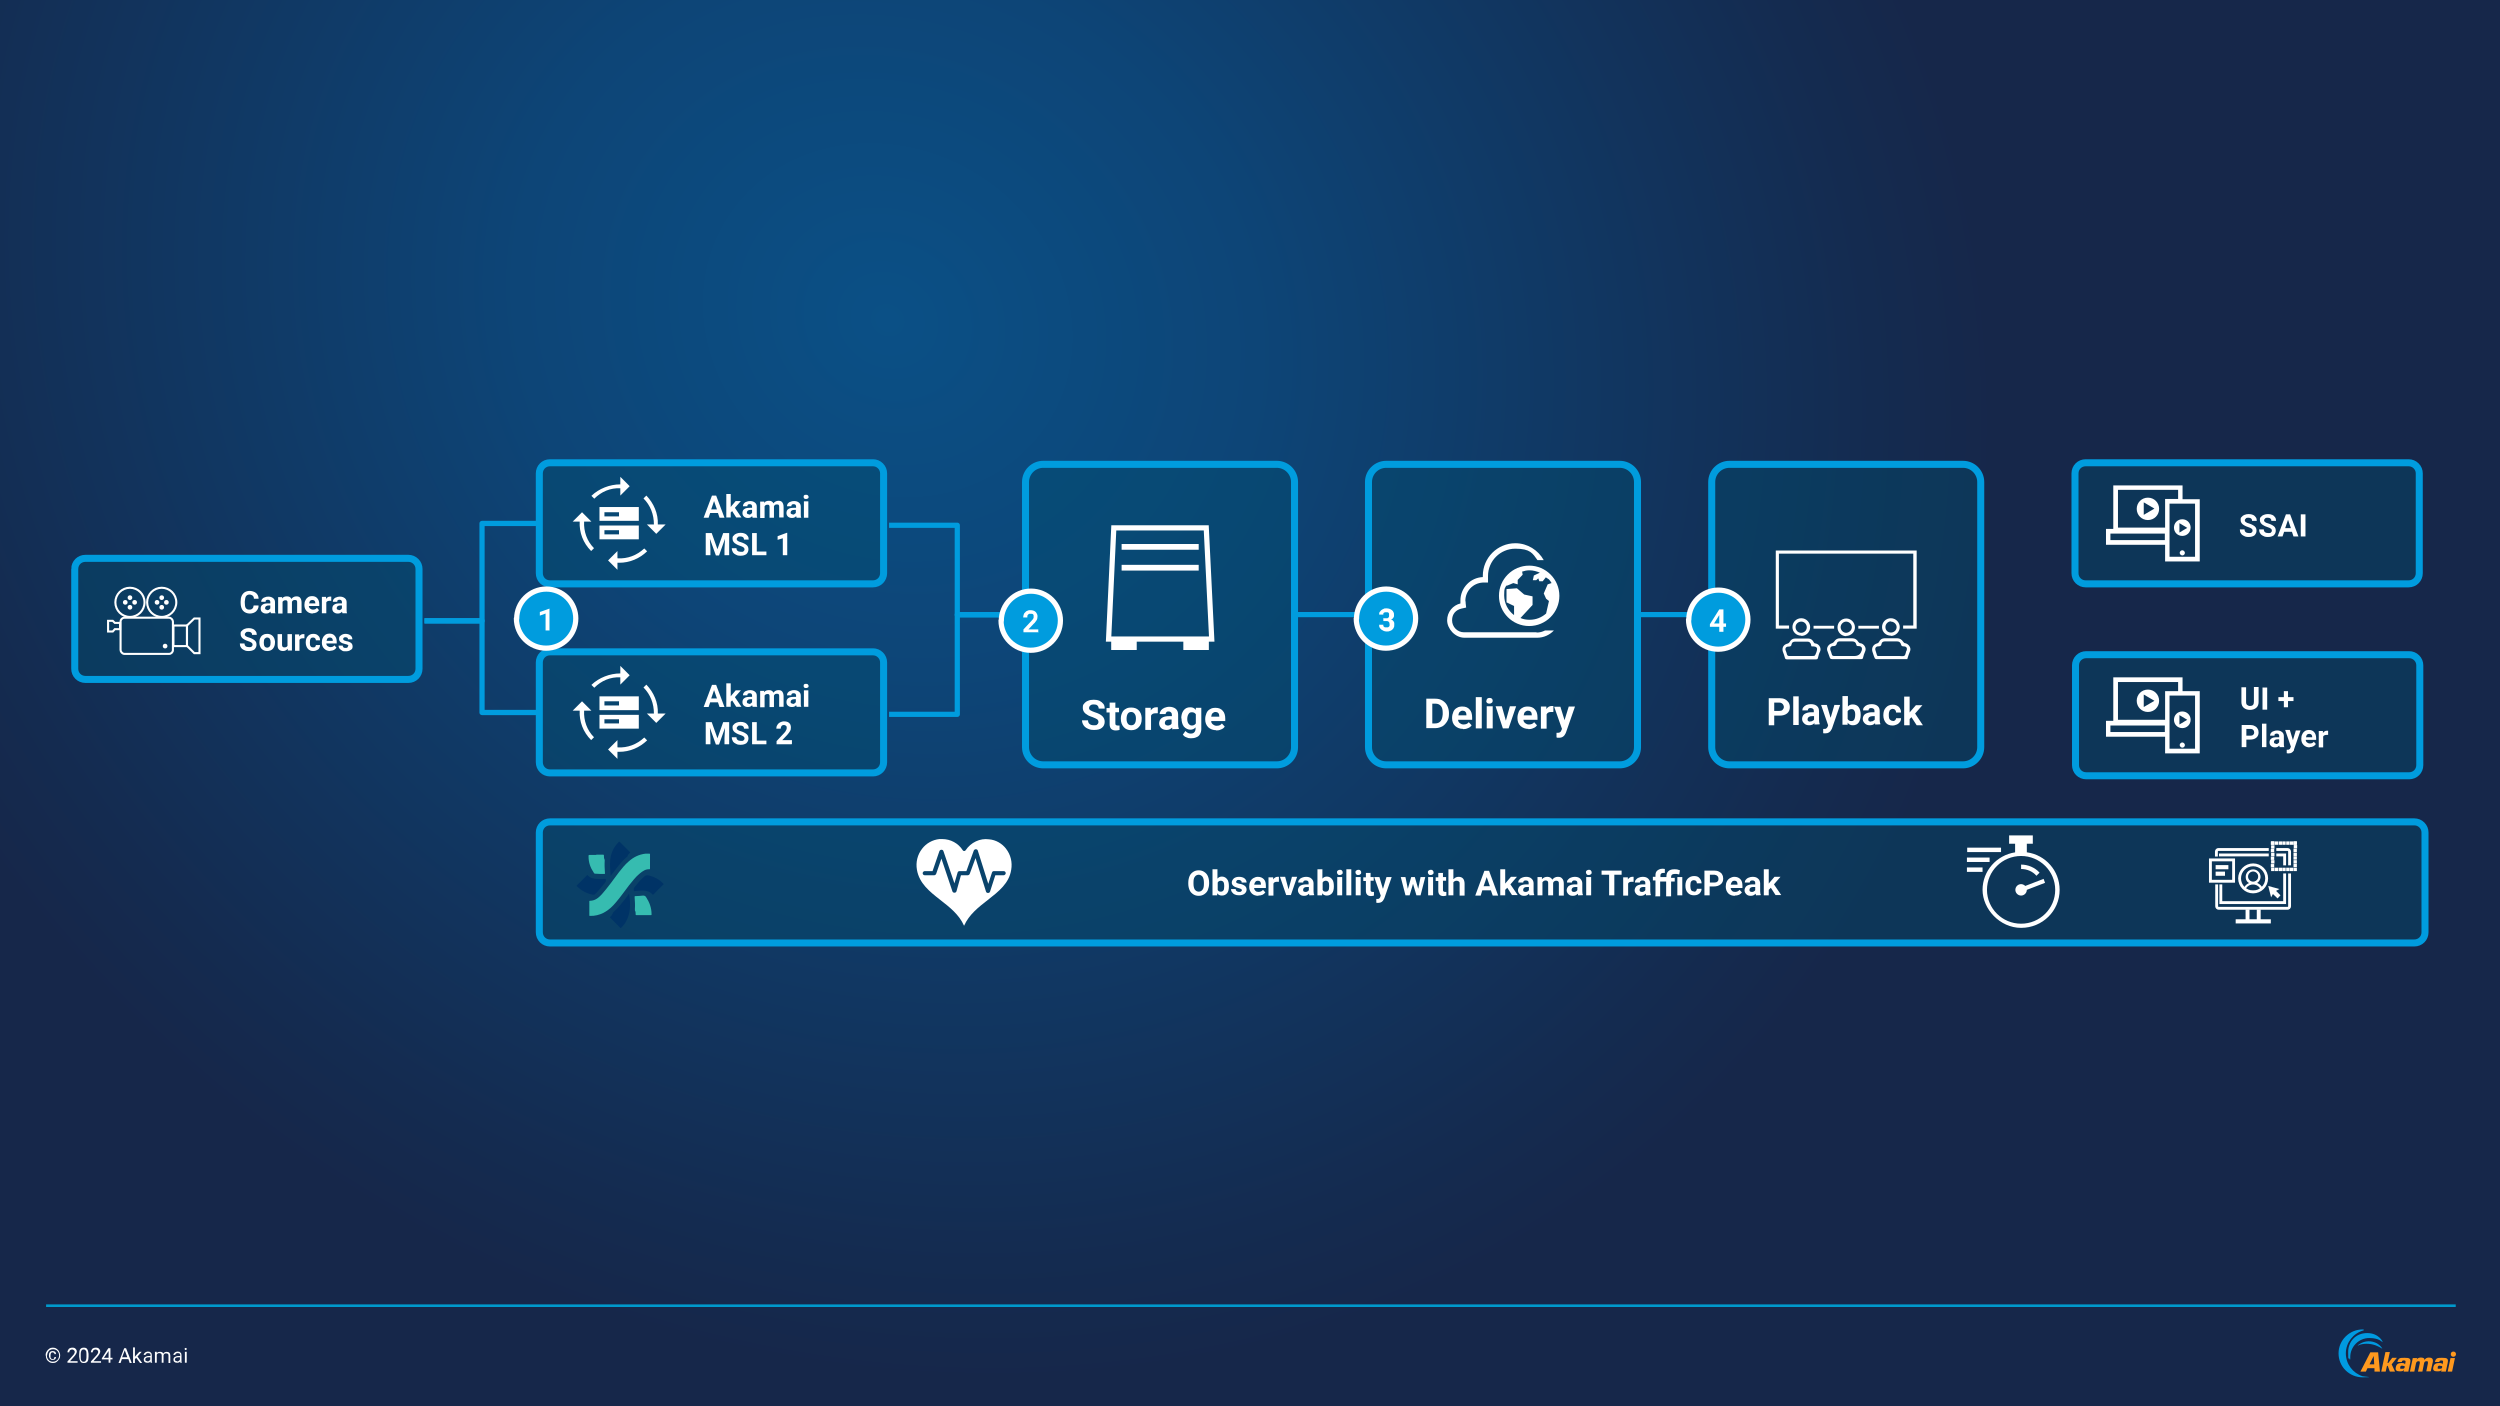 <?xml version="1.0" encoding="UTF-8"?>
<svg xmlns="http://www.w3.org/2000/svg" xmlns:xlink="http://www.w3.org/1999/xlink" version="1.1" viewBox="0 0 960 540">
  <rect x="0" y="0" width="960" height="540" fill="#808080" stroke="none"/>
  <defs>
    <style>
      .cls-1, .cls-2, .cls-3, .cls-4, .cls-5, .cls-6, .cls-7, .cls-8, .cls-9, .cls-10 {
        fill: none;
      }

      .cls-11 {
        fill: #036;
      }

      .cls-12 {
        fill: #004e6f;
        fill-opacity: .4;
      }

      .cls-12, .cls-13, .cls-14 {
        fill-rule: evenodd;
      }

      .cls-15 {
        fill: url(#radial-gradient);
      }

      .cls-13 {
        fill: #009cde;
      }

      .cls-16, .cls-17, .cls-18 {
        isolation: isolate;
      }

      .cls-16, .cls-19 {
        fill: #ff991e;
      }

      .cls-2 {
        stroke: #09c;
      }

      .cls-2, .cls-7, .cls-8 {
        stroke-linejoin: round;
      }

      .cls-20 {
        stroke-width: .5px;
      }

      .cls-20, .cls-3, .cls-4, .cls-5, .cls-6, .cls-8, .cls-10 {
        stroke: #fff;
      }

      .cls-20, .cls-3, .cls-4, .cls-5, .cls-6, .cls-9, .cls-10 {
        stroke-miterlimit: 10;
      }

      .cls-20, .cls-21 {
        fill: #fff;
      }

      .cls-3 {
        stroke-width: 1.1px;
      }

      .cls-4 {
        stroke-width: 1.2px;
      }

      .cls-5 {
        stroke-width: 1.1px;
      }

      .cls-6 {
        stroke-width: .8px;
      }

      .cls-7, .cls-8 {
        stroke-width: 2px;
      }

      .cls-7, .cls-9 {
        stroke: #009cde;
      }

      .cls-22 {
        fill: #36bcb0;
      }

      .cls-9 {
        stroke-width: 2.7px;
      }

      .cls-14 {
        fill-opacity: 0;
      }

      .cls-18 {
        fill: #009ae0;
      }

      .cls-23 {
        clip-path: url(#clippath);
      }

      .cls-10 {
        stroke-width: 2px;
      }
    </style>
    <radialGradient id="radial-gradient" cx="343.8" cy="119" fx="343.8" fy="119" r="487.1" gradientTransform="translate(110.4 -153.7) rotate(32.9) scale(1 .9) skewX(0)" gradientUnits="userSpaceOnUse">
      <stop offset="0" stop-color="#0b5086"/>
      <stop offset=".3" stop-color="#0d4577"/>
      <stop offset=".8" stop-color="#142b50"/>
      <stop offset=".9" stop-color="#16274a"/>
    </radialGradient>
    <clipPath id="clippath">
      <circle class="cls-3" cx="865.2" cy="337.3" r="5.2"/>
    </clipPath>
  </defs>
  <!-- Generator: Adobe Illustrator 28.6.0, SVG Export Plug-In . SVG Version: 1.2.0 Build 709)  -->
  <g>
    <g id="Layer_1">
      <rect class="cls-15" x="0" width="960" height="540"/>
      <path class="cls-21" d="M21.5,521c0,.4-.1.7-.3.9-.2.2-.5.3-1,.3s-.7-.1-1-.4c-.2-.3-.4-.7-.4-1.1v-.4c0-.5.1-.8.4-1.1.2-.3.6-.4,1-.4s.7.1,1,.3c.2.2.3.5.3.9h-.6c0-.3,0-.4-.2-.5-.1-.1-.3-.2-.5-.2s-.4,0-.6.3c-.1.2-.2.4-.2.8v.4c0,.3,0,.6.2.8.1.2.3.3.6.3s.4,0,.5-.2c.1-.1.2-.3.2-.6h.6ZM18,520.5c0,.4.1.9.3,1.2.2.4.5.7.8.9.4.2.7.3,1.2.3s.8-.1,1.2-.3c.4-.2.7-.5.9-.9.2-.4.3-.8.3-1.2s-.1-.9-.3-1.2c-.2-.4-.5-.7-.8-.9-.4-.2-.7-.3-1.2-.3s-.8.1-1.2.3c-.4.2-.6.5-.8.9-.2.4-.3.8-.3,1.2ZM17.5,520.5c0-.5.1-1,.4-1.5.2-.4.6-.8,1-1.1.4-.3.9-.4,1.4-.4s1,.1,1.4.4c.4.3.8.6,1,1.1.2.4.4.9.4,1.5s-.1,1-.4,1.4c-.2.4-.6.8-1,1.1-.4.3-.9.4-1.4.4s-1-.1-1.4-.4c-.4-.3-.8-.6-1-1.1-.2-.4-.3-.9-.3-1.4ZM29.6,523.3h-3.7v-.5l2-2.2c.3-.3.5-.6.6-.8.1-.2.2-.4.2-.6s0-.5-.3-.7c-.2-.2-.4-.3-.7-.3s-.6.1-.8.3c-.2.2-.3.5-.3.8h-.7c0-.5.2-.9.5-1.3.3-.3.8-.5,1.4-.5s.9.1,1.2.4c.3.3.5.6.5,1.1s-.4,1.2-1.1,2l-1.5,1.7h2.9v.6ZM34,520.9c0,.8-.1,1.5-.4,1.9-.3.4-.7.6-1.4.6s-1.1-.2-1.3-.6c-.3-.4-.4-1-.5-1.8v-1c0-.8.1-1.5.4-1.9.3-.4.7-.6,1.4-.6s1.1.2,1.3.6c.3.4.4,1,.5,1.8v.9ZM33.2,519.9c0-.6,0-1-.3-1.3-.2-.3-.4-.4-.8-.4s-.6.1-.8.4c-.2.3-.3.7-.3,1.3v1.2c0,.6,0,1.1.3,1.4.2.3.4.4.8.4s.6-.1.8-.4c.2-.3.3-.7.3-1.3v-1.2ZM38.6,523.3h-3.7v-.5l2-2.2c.3-.3.5-.6.6-.8s.2-.4.2-.6,0-.5-.3-.7c-.2-.2-.4-.3-.7-.3s-.6.1-.8.3c-.2.2-.3.5-.3.8h-.7c0-.5.2-.9.5-1.3.3-.3.8-.5,1.4-.5s.9.1,1.2.4c.3.3.5.6.5,1.1s-.4,1.2-1.1,2l-1.5,1.7h2.9v.6ZM42.4,521.4h.8v.6h-.8v1.3h-.7v-1.3h-2.6v-.4l2.5-3.9h.8v3.8ZM39.9,521.4h1.8v-2.8.2c0,0-1.8,2.6-1.8,2.6ZM49.2,521.9h-2.4l-.5,1.5h-.8l2.2-5.7h.7l2.2,5.7h-.8l-.5-1.5ZM47,521.2h1.9l-1-2.7-1,2.7ZM52.3,521.4l-.5.5v1.5h-.7v-6h.7v3.6l.4-.5,1.3-1.4h.9l-1.6,1.8,1.8,2.5h-.8l-1.5-2ZM57.8,523.3c0,0,0-.2,0-.5-.3.4-.7.5-1.2.5s-.8-.1-1-.3c-.3-.2-.4-.5-.4-.9s.2-.8.5-1c.3-.2.8-.4,1.4-.4h.7v-.3c0-.3,0-.5-.2-.6-.1-.1-.4-.2-.7-.2s-.5,0-.7.2c-.2.1-.3.3-.3.5h-.7c0-.2,0-.4.2-.6.2-.2.4-.4.6-.5.3-.1.5-.2.8-.2.5,0,.9.1,1.1.4.3.2.4.6.4,1v2c0,.4,0,.7.2.9h0c0,0-.8,0-.8,0ZM56.6,522.8c.2,0,.4,0,.6-.2.2-.1.4-.3.5-.5v-.9h-.6c-.9,0-1.3.3-1.3.8s0,.4.2.5c.2.1.3.2.6.2ZM60.2,519.1v.5c.3-.4.7-.5,1.3-.5s1,.2,1.2.7c.1-.2.3-.4.5-.5.2-.1.5-.2.8-.2.9,0,1.4.5,1.4,1.5v2.8h-.7v-2.8c0-.3,0-.5-.2-.7-.1-.1-.4-.2-.7-.2s-.5,0-.7.2-.3.4-.3.6v2.8h-.7v-2.8c0-.6-.3-.9-.9-.9s-.8.2-1,.6v3.1h-.7v-4.2h.7ZM69.2,523.3c0,0,0-.2,0-.5-.3.4-.7.5-1.2.5s-.8-.1-1-.3c-.3-.2-.4-.5-.4-.9s.2-.8.5-1c.3-.2.8-.4,1.4-.4h.7v-.3c0-.3,0-.5-.2-.6-.1-.1-.4-.2-.7-.2s-.5,0-.7.2c-.2.1-.3.3-.3.5h-.7c0-.2,0-.4.2-.6.2-.2.4-.4.6-.5.3-.1.5-.2.8-.2.5,0,.9.1,1.1.4.3.2.4.6.4,1v2c0,.4,0,.7.2.9h0c0,0-.8,0-.8,0ZM68,522.8c.2,0,.4,0,.6-.2.2-.1.4-.3.5-.5v-.9h-.6c-.9,0-1.3.3-1.3.8s0,.4.2.5c.2.1.3.2.6.2ZM71.7,523.3h-.7v-4.2h.7v4.2ZM70.9,518c0-.1,0-.2.1-.3,0,0,.2-.1.3-.1s.3,0,.3.1c0,0,.1.2.1.3s0,.2-.1.3c0,0-.2.1-.3.1s-.2,0-.3-.1c0,0-.1-.2-.1-.3Z"/>
      <path class="cls-14" d="M17.7,501.4h925.3"/>
      <path class="cls-2" d="M17.7,501.4h925.3"/>
      <g>
        <g class="cls-17">
          <path class="cls-19" d="M911.7,523.9h-1.8l1.6-3.2h0l.2,3.2h0ZM911.8,525.4v1.3h2.1l-.7-7.4h-3l-3.8,7.4h2.1l.6-1.3h2.7Z"/>
          <polygon class="cls-19" points="916.8 523.4 917.1 523.4 918.6 521.4 920.4 521.4 918.4 523.9 919.7 526.7 917.7 526.7 916.9 524.5 916.6 524.5 916.1 526.7 914.4 526.7 916 519.2 917.7 519.2 916.8 523.4"/>
          <path class="cls-19" d="M922.6,524.5c.6,0,.9,0,.8.5-.1.6-.4.6-1.1.6s-.7,0-.6-.6c0-.5.4-.6.9-.6h0ZM923.1,526.7h1.7l.7-3.3c.4-1.8-.3-2-2.1-2s-2.4,0-2.8,1.6h1.7c0-.5.4-.6.8-.6.7,0,.7.3.6.8l-.2.8h0c0-.6-.8-.6-1.3-.6-1.2,0-2,.4-2.2,1.6-.3,1.3.4,1.6,1.5,1.6s1.4-.1,1.7-.8h0l-.2.8h0Z"/>
          <path class="cls-19" d="M928.2,521.4l-.2.7h0c.3-.6,1-.8,1.6-.8s1.5.1,1.4,1h0c.3-.7,1-1,1.7-1,1.2,0,1.7.5,1.5,1.7l-.8,3.6h-1.7l.6-3c0-.6.2-.9-.5-.9s-.9.4-1,1l-.6,3h-1.7l.7-3.2c0-.5.1-.8-.5-.8s-.9.4-1,1l-.6,3h-1.7l1.1-5.2h1.6Z"/>
          <path class="cls-19" d="M937,524.5c.6,0,.9,0,.8.5-.1.6-.4.6-1.1.6s-.7,0-.6-.6c0-.5.4-.6.9-.6h0ZM937.5,526.7h1.7l.7-3.3c.4-1.8-.3-2-2.1-2s-2.4,0-2.8,1.6h1.7c0-.5.4-.6.8-.6.7,0,.7.3.6.8l-.2.8h0c0-.6-.8-.6-1.3-.6-1.2,0-2,.4-2.2,1.6-.3,1.3.4,1.6,1.5,1.6s1.4-.1,1.7-.8h0l-.2.8h0Z"/>
          <path class="cls-19" d="M941.6,526.7h-1.7l1.1-5.2h1.7l-1.1,5.2h0Z"/>
        </g>
        <path class="cls-18" d="M907.3,528.5c-3.8-1.2-6.5-4.7-6.5-8.8s2.8-7.7,6.7-8.8c.4-.1.3-.4-.2-.4-5.1,0-9.3,4.1-9.3,9.2s4.1,9.2,9.3,9.2.5-.3,0-.4Z"/>
        <path class="cls-18" d="M902.5,521.8c0-.2,0-.5,0-.7,0-4,3.3-7.3,7.3-7.3s5,1.7,5.1,1.6c.2-.1-1.4-3.5-5.9-3.5s-7.3,3.3-7.3,7.3.2,1.8.5,2.6c.1.4.3.4.3,0Z"/>
        <path class="cls-18" d="M905.6,516.6c1.9-.8,4.3-.8,6.6,0,1.6.6,2.5,1.3,2.6,1.3.1,0-.9-1.7-2.8-2.4-2.3-.9-4.7-.4-6.5,1-.2.2-.1.3.1.2Z"/>
        <path class="cls-16" d="M943.1,520c0,.5-.4,1-1,1s-1-.4-1-1,.4-1,1-1,1,.4,1,1Z"/>
      </g>
      <g>
        <g>
          <g>
            <path class="cls-12" d="M28.7,218.5h0c0-2.3,1.8-4.1,4.1-4.1h124c1.1,0,2.1.4,2.9,1.2.8.8,1.2,1.8,1.2,2.9v38.3c0,2.3-1.8,4.1-4.1,4.1H32.8c-2.3,0-4.1-1.8-4.1-4.1v-38.3Z"/>
            <path class="cls-9" d="M28.7,218.5h0c0-2.3,1.8-4.1,4.1-4.1h124c1.1,0,2.1.4,2.9,1.2.8.8,1.2,1.8,1.2,2.9v38.3c0,2.3-1.8,4.1-4.1,4.1H32.8c-2.3,0-4.1-1.8-4.1-4.1v-38.3Z"/>
            <path class="cls-21" d="M99.3,232.6c0,.9-.4,1.6-1,2.2-.6.5-1.4.8-2.4.8s-2-.4-2.6-1.1c-.6-.7-.9-1.8-.9-3v-.5c0-.8.1-1.5.4-2.2.3-.6.7-1.1,1.2-1.4.5-.3,1.2-.5,1.9-.5s1.8.3,2.4.8c.6.5,1,1.3,1,2.2h-1.8c0-.6-.2-.9-.5-1.2-.3-.2-.7-.4-1.2-.4s-1,.2-1.3.6c-.3.4-.4,1.1-.5,2v.6c0,.9.1,1.6.4,2s.7.6,1.3.6.9-.1,1.2-.4c.3-.2.4-.6.5-1.2h1.8ZM104,235.5c0-.2-.1-.3-.2-.6-.4.5-.9.7-1.6.7s-1.1-.2-1.5-.5-.6-.8-.6-1.4.2-1.2.7-1.5c.5-.4,1.2-.5,2.2-.5h.8v-.4c0-.3,0-.5-.2-.7-.1-.2-.4-.3-.7-.3s-.5,0-.7.2c-.2.1-.2.3-.2.6h-1.7c0-.4.1-.7.3-1,.2-.3.6-.6,1-.7.4-.2.9-.3,1.4-.3.8,0,1.4.2,1.9.6.5.4.7.9.7,1.6v2.8c0,.6,0,1.1.2,1.4h0c0,0-1.7,0-1.7,0ZM102.6,234.3c.2,0,.5,0,.7-.2.2-.1.4-.3.5-.5v-1.1h-.6c-.8,0-1.3.3-1.4.9h0c0,.3,0,.5.2.6.1.1.3.2.6.2ZM108.3,229.1v.7c.5-.6,1.1-.8,1.9-.8s1.4.3,1.7,1c.4-.6,1.1-1,1.9-1s1.2.2,1.5.6c.3.4.5,1,.5,1.8v4h-1.7v-4c0-.4,0-.6-.2-.8-.1-.2-.4-.2-.8-.2s-.8.2-1,.7v4.4h-1.7v-4c0-.4,0-.6-.2-.8-.1-.2-.4-.2-.7-.2s-.8.2-1,.6v4.5h-1.7v-6.3h1.6ZM120.1,235.6c-.9,0-1.7-.3-2.3-.9-.6-.6-.9-1.3-.9-2.3v-.2c0-.6.1-1.2.4-1.7.2-.5.6-.9,1-1.2.5-.3,1-.4,1.5-.4.9,0,1.6.3,2,.8.5.5.8,1.3.8,2.3v.7h-4c0,.4.2.8.5,1,.3.2.6.4,1.1.4.6,0,1.2-.2,1.5-.7l.8.9c-.3.4-.6.7-1,.9-.4.2-.9.3-1.4.3ZM119.9,230.4c-.3,0-.6.1-.8.3-.2.2-.3.6-.4,1h2.4c0-.5-.1-.8-.3-1-.2-.2-.5-.3-.8-.3ZM127.2,230.7c-.2,0-.4,0-.6,0-.6,0-1.1.2-1.3.6v4.2h-1.7v-6.3h1.6v.8c.4-.6.9-.9,1.5-.9s.4,0,.5,0v1.6ZM131.5,235.5c0-.2-.1-.3-.2-.6-.4.5-.9.7-1.6.7s-1.1-.2-1.5-.5-.6-.8-.6-1.4.2-1.2.7-1.5c.5-.4,1.2-.5,2.2-.5h.8v-.4c0-.3,0-.5-.2-.7-.1-.2-.4-.3-.7-.3s-.5,0-.7.2c-.2.1-.2.3-.2.6h-1.7c0-.4.1-.7.3-1,.2-.3.6-.6,1-.7.4-.2.9-.3,1.4-.3.8,0,1.4.2,1.9.6.5.4.7.9.7,1.6v2.8c0,.6,0,1.1.2,1.4h0c0,0-1.7,0-1.7,0ZM130.1,234.3c.2,0,.5,0,.7-.2.2-.1.4-.3.5-.5v-1.1h-.6c-.8,0-1.3.3-1.4.9h0c0,.3,0,.5.2.6.1.1.3.2.6.2Z"/>
            <path class="cls-21" d="M97,247.6c0-.3-.1-.6-.4-.8-.2-.2-.7-.4-1.3-.6-.6-.2-1.1-.4-1.4-.6-1-.5-1.5-1.2-1.5-2.1s.1-.9.4-1.2c.3-.4.6-.6,1.1-.8.5-.2,1-.3,1.6-.3s1.2.1,1.6.3c.5.2.8.5,1.1.9.3.4.4.8.4,1.4h-1.8c0-.4-.1-.7-.4-.9-.2-.2-.6-.3-1-.3s-.8,0-1,.3c-.2.2-.4.4-.4.7s.1.5.4.7.7.4,1.2.5c1,.3,1.7.7,2.2,1.1.5.4.7,1,.7,1.7s-.3,1.3-.8,1.8c-.6.4-1.3.6-2.2.6s-1.3-.1-1.8-.4c-.5-.2-1-.6-1.2-1-.3-.4-.4-.9-.4-1.5h1.8c0,.9.6,1.4,1.7,1.4s.7,0,1-.2c.2-.2.4-.4.4-.7ZM99.6,246.6c0-.6.1-1.2.4-1.7.2-.5.6-.9,1-1.1.5-.3,1-.4,1.6-.4.9,0,1.6.3,2.1.8.5.5.8,1.2.9,2.1v.4c0,1-.3,1.8-.8,2.4-.5.6-1.3.9-2.2.9s-1.6-.3-2.2-.9c-.5-.6-.8-1.4-.8-2.4h0ZM101.3,246.8c0,.6.1,1.1.3,1.4.2.3.6.5,1,.5s.7-.2,1-.5c.2-.3.3-.8.3-1.5s-.1-1-.3-1.4c-.2-.3-.6-.5-1-.5s-.7.2-1,.5c-.2.3-.3.8-.3,1.5ZM110.4,249.2c-.4.5-1,.8-1.7.8s-1.2-.2-1.6-.6c-.4-.4-.5-1-.5-1.7v-4.2h1.7v4.1c0,.7.3,1,.9,1s1-.2,1.2-.6v-4.5h1.7v6.3h-1.6v-.6ZM116.9,245.1c-.2,0-.4,0-.6,0-.6,0-1.1.2-1.3.6v4.2h-1.7v-6.3h1.6v.8c.4-.6.9-.9,1.5-.9s.4,0,.5,0v1.6ZM120.2,248.6c.3,0,.6,0,.8-.2.2-.2.3-.4.3-.7h1.6c0,.4-.1.8-.3,1.2-.2.4-.5.6-1,.8-.4.2-.8.3-1.3.3-.9,0-1.6-.3-2.1-.9-.5-.6-.8-1.4-.8-2.4h0c0-1.1.3-1.9.8-2.4.5-.6,1.2-.9,2.1-.9s1.4.2,1.9.7c.5.4.7,1,.7,1.8h-1.6c0-.3-.1-.6-.3-.8-.2-.2-.5-.3-.8-.3s-.7.1-.9.4c-.2.3-.3.8-.3,1.4v.2c0,.6,0,1.1.3,1.4.2.3.5.4.9.4ZM126.8,250c-.9,0-1.7-.3-2.3-.9-.6-.6-.9-1.3-.9-2.3v-.2c0-.6.1-1.2.4-1.7.2-.5.6-.9,1-1.2.5-.3,1-.4,1.5-.4.9,0,1.6.3,2,.8.5.5.8,1.3.8,2.3v.7h-4c0,.4.2.8.5,1,.3.2.6.4,1.1.4.6,0,1.2-.2,1.5-.7l.8.9c-.3.4-.6.7-1,.9-.4.2-.9.3-1.4.3ZM126.6,244.8c-.3,0-.6.1-.8.3-.2.2-.3.6-.4,1h2.4c0-.5-.1-.8-.3-1-.2-.2-.5-.3-.8-.3ZM133.8,248.1c0-.2-.1-.4-.3-.5-.2-.1-.5-.2-1-.3-1.5-.3-2.3-1-2.3-1.9s.2-1,.7-1.4c.5-.4,1.1-.6,1.8-.6s1.4.2,1.9.6c.5.4.7.9.7,1.5h-1.7c0-.2,0-.5-.2-.6s-.4-.2-.7-.2-.5,0-.7.2c-.2.1-.2.3-.2.5s0,.3.3.5c.2.1.5.2.9.3.4,0,.8.2,1.1.3.9.3,1.3.9,1.3,1.7s-.2,1.1-.8,1.4c-.5.4-1.1.5-1.9.5s-1,0-1.4-.3c-.4-.2-.7-.5-1-.8-.2-.3-.3-.7-.3-1.1h1.6c0,.3.1.5.3.7.2.2.5.2.8.2s.6,0,.7-.2c.2-.1.2-.3.2-.5Z"/>
            <path class="cls-12" d="M207.1,181.8h0c0-2.3,1.8-4.1,4.1-4.1h124c1.1,0,2.1.4,2.9,1.2.8.8,1.2,1.8,1.2,2.9v38.3c0,2.3-1.8,4.1-4.1,4.1h-124c-2.3,0-4.1-1.8-4.1-4.1v-38.3Z"/>
            <path class="cls-9" d="M207.1,181.8h0c0-2.3,1.8-4.1,4.1-4.1h124c1.1,0,2.1.4,2.9,1.2.8.8,1.2,1.8,1.2,2.9v38.3c0,2.3-1.8,4.1-4.1,4.1h-124c-2.3,0-4.1-1.8-4.1-4.1v-38.3Z"/>
            <path class="cls-21" d="M275.8,197h-3.1l-.6,1.8h-1.9l3.2-8.5h1.6l3.2,8.5h-1.9l-.6-1.8ZM273.2,195.6h2.1l-1.1-3.2-1.1,3.2ZM281.2,196.2l-.6.6v1.9h-1.7v-9h1.7v5l.3-.4,1.6-1.9h2l-2.3,2.6,2.5,3.7h-2l-1.6-2.5ZM289,198.8c0-.2-.1-.3-.2-.6-.4.5-.9.7-1.6.7s-1.1-.2-1.5-.5c-.4-.4-.6-.8-.6-1.4s.2-1.2.7-1.5c.5-.4,1.2-.5,2.2-.5h.8v-.4c0-.3,0-.5-.2-.7-.1-.2-.4-.3-.7-.3s-.5,0-.7.2c-.2.1-.2.3-.2.6h-1.7c0-.4.1-.7.3-1,.2-.3.6-.6,1-.7.4-.2.9-.3,1.4-.3.8,0,1.4.2,1.9.6.5.4.7.9.7,1.6v2.8c0,.6,0,1.1.2,1.4h0c0,0-1.7,0-1.7,0ZM287.6,197.6c.2,0,.5,0,.7-.2.2-.1.4-.3.5-.5v-1.1h-.6c-.8,0-1.3.3-1.4.9h0c0,.3,0,.5.2.6.1.1.3.2.6.2ZM293.4,192.4v.7c.5-.6,1.1-.8,1.9-.8s1.4.3,1.7,1c.4-.6,1.1-1,1.9-1s1.2.2,1.5.6c.3.4.5,1,.5,1.8v4h-1.7v-4c0-.4,0-.6-.2-.8-.1-.2-.4-.2-.8-.2s-.8.2-1,.7v4.4h-1.7v-4c0-.4,0-.6-.2-.8-.1-.2-.4-.2-.7-.2s-.8.2-1,.6v4.5h-1.7v-6.3h1.6ZM305.9,198.8c0-.2-.1-.3-.2-.6-.4.5-.9.7-1.6.7s-1.1-.2-1.5-.5c-.4-.4-.6-.8-.6-1.4s.2-1.2.7-1.5c.5-.4,1.2-.5,2.2-.5h.8v-.4c0-.3,0-.5-.2-.7-.1-.2-.4-.3-.7-.3s-.5,0-.7.2c-.2.1-.2.3-.2.6h-1.7c0-.4.1-.7.3-1,.2-.3.6-.6,1-.7.4-.2.9-.3,1.4-.3.8,0,1.4.2,1.9.6.5.4.7.9.7,1.6v2.8c0,.6,0,1.1.2,1.4h0c0,0-1.7,0-1.7,0ZM304.4,197.6c.2,0,.5,0,.7-.2.2-.1.4-.3.5-.5v-1.1h-.6c-.8,0-1.3.3-1.4.9h0c0,.3,0,.5.2.6.1.1.3.2.6.2ZM310.4,198.8h-1.7v-6.3h1.7v6.3ZM308.6,190.8c0-.2,0-.5.2-.6.2-.2.4-.2.7-.2s.5,0,.7.2c.2.2.3.4.3.6s0,.5-.3.6c-.2.2-.4.2-.7.2s-.5,0-.7-.2c-.2-.2-.2-.4-.2-.6Z"/>
            <path class="cls-21" d="M273.3,204.7l2.2,6.2,2.2-6.2h2.3v8.5h-1.8v-2.3l.2-4-2.3,6.4h-1.2l-2.3-6.4.2,4v2.3h-1.8v-8.5h2.3ZM285.9,211c0-.3-.1-.6-.4-.8-.2-.2-.7-.4-1.3-.6-.6-.2-1.1-.4-1.4-.6-1-.5-1.5-1.2-1.5-2.1s.1-.9.4-1.2c.3-.4.6-.6,1.1-.8.5-.2,1-.3,1.6-.3s1.2.1,1.6.3c.5.2.8.5,1.1.9.3.4.4.8.4,1.4h-1.8c0-.4-.1-.7-.4-.9-.2-.2-.6-.3-1-.3s-.8,0-1,.3c-.2.2-.4.4-.4.7s.1.5.4.7.7.4,1.2.5c1,.3,1.7.7,2.2,1.1.5.4.7,1,.7,1.7s-.3,1.3-.8,1.8c-.6.4-1.3.6-2.2.6s-1.3-.1-1.8-.4c-.5-.2-1-.6-1.2-1s-.4-.9-.4-1.5h1.8c0,.9.6,1.4,1.7,1.4s.7,0,1-.2c.2-.2.4-.4.4-.7ZM290.6,211.8h3.7v1.4h-5.5v-8.5h1.8v7.1ZM302.3,213.2h-1.7v-6.5l-2,.6v-1.4l3.5-1.3h.2v8.5Z"/>
            <path class="cls-12" d="M207.1,254.5h0c0-2.3,1.8-4.1,4.1-4.1h124c1.1,0,2.1.4,2.9,1.2.8.8,1.2,1.8,1.2,2.9v38.3c0,2.3-1.8,4.1-4.1,4.1h-124c-2.3,0-4.1-1.8-4.1-4.1v-38.3Z"/>
            <path class="cls-9" d="M207.1,254.4h0c0-2.3,1.8-4.1,4.1-4.1h124c1.1,0,2.1.4,2.9,1.2.8.8,1.2,1.8,1.2,2.9v38.3c0,2.3-1.8,4.1-4.1,4.1h-124c-2.3,0-4.1-1.8-4.1-4.1v-38.3Z"/>
            <path class="cls-21" d="M275.8,269.7h-3.1l-.6,1.8h-1.9l3.2-8.5h1.6l3.2,8.5h-1.9l-.6-1.8ZM273.2,268.2h2.1l-1.1-3.2-1.1,3.2ZM281.2,268.9l-.6.6v1.9h-1.7v-9h1.7v5l.3-.4,1.6-1.9h2l-2.3,2.6,2.5,3.7h-2l-1.6-2.5ZM289,271.4c0-.2-.1-.3-.2-.6-.4.5-.9.7-1.6.7s-1.1-.2-1.5-.5-.6-.8-.6-1.4.2-1.2.7-1.5c.5-.4,1.2-.5,2.2-.5h.8v-.4c0-.3,0-.5-.2-.7-.1-.2-.4-.3-.7-.3s-.5,0-.7.2c-.2.1-.2.3-.2.6h-1.7c0-.4.1-.7.3-1,.2-.3.6-.6,1-.7.4-.2.9-.3,1.4-.3.8,0,1.4.2,1.9.6.5.4.7.9.7,1.6v2.8c0,.6,0,1.1.2,1.4h0c0,0-1.7,0-1.7,0ZM287.6,270.3c.2,0,.5,0,.7-.2.2-.1.4-.3.5-.5v-1.1h-.6c-.8,0-1.3.3-1.4.9h0c0,.3,0,.5.2.6.1.1.3.2.6.2ZM293.4,265.1v.7c.5-.6,1.1-.8,1.9-.8s1.4.3,1.7,1c.4-.6,1.1-1,1.9-1s1.2.2,1.5.6c.3.4.5,1,.5,1.8v4h-1.7v-4c0-.4,0-.6-.2-.8-.1-.2-.4-.2-.8-.2s-.8.2-1,.7v4.4h-1.7v-4c0-.4,0-.6-.2-.8-.1-.2-.4-.2-.7-.2s-.8.2-1,.6v4.5h-1.7v-6.3h1.6ZM305.9,271.4c0-.2-.1-.3-.2-.6-.4.5-.9.7-1.6.7s-1.1-.2-1.5-.5-.6-.8-.6-1.4.2-1.2.7-1.5c.5-.4,1.2-.5,2.2-.5h.8v-.4c0-.3,0-.5-.2-.7-.1-.2-.4-.3-.7-.3s-.5,0-.7.2c-.2.1-.2.3-.2.6h-1.7c0-.4.1-.7.3-1,.2-.3.6-.6,1-.7.4-.2.9-.3,1.4-.3.8,0,1.4.2,1.9.6.5.4.7.9.7,1.6v2.8c0,.6,0,1.1.2,1.4h0c0,0-1.7,0-1.7,0ZM304.4,270.3c.2,0,.5,0,.7-.2.2-.1.4-.3.5-.5v-1.1h-.6c-.8,0-1.3.3-1.4.9h0c0,.3,0,.5.2.6.1.1.3.2.6.2ZM310.4,271.4h-1.7v-6.3h1.7v6.3ZM308.6,263.4c0-.2,0-.5.2-.6.2-.2.4-.2.7-.2s.5,0,.7.2c.2.2.3.4.3.6s0,.5-.3.6c-.2.2-.4.2-.7.2s-.5,0-.7-.2c-.2-.2-.2-.4-.2-.6Z"/>
            <path class="cls-21" d="M273.3,277.3l2.2,6.2,2.2-6.2h2.3v8.5h-1.8v-2.3l.2-4-2.3,6.4h-1.2l-2.3-6.4.2,4v2.3h-1.8v-8.5h2.3ZM285.9,283.6c0-.3-.1-.6-.4-.8-.2-.2-.7-.4-1.3-.6-.6-.2-1.1-.4-1.4-.6-1-.5-1.5-1.2-1.5-2.1s.1-.9.4-1.2c.3-.4.6-.6,1.1-.8.5-.2,1-.3,1.6-.3s1.2.1,1.6.3c.5.2.8.5,1.1.9.3.4.4.8.4,1.4h-1.8c0-.4-.1-.7-.4-.9-.2-.2-.6-.3-1-.3s-.8,0-1,.3c-.2.2-.4.4-.4.7s.1.5.4.7.7.4,1.2.5c1,.3,1.7.7,2.2,1.1.5.4.7,1,.7,1.7s-.3,1.3-.8,1.8c-.6.4-1.3.6-2.2.6s-1.3-.1-1.8-.4c-.5-.2-1-.6-1.2-1s-.4-.9-.4-1.5h1.8c0,.9.6,1.4,1.7,1.4s.7,0,1-.2c.2-.2.4-.4.4-.7ZM290.6,284.4h3.7v1.4h-5.5v-8.5h1.8v7.1ZM304,285.8h-5.8v-1.2l2.8-3c.4-.4.7-.8.8-1.1.2-.3.3-.6.3-.9,0-.4,0-.7-.3-.9-.2-.2-.5-.3-.8-.3s-.7.1-.9.4-.3.6-.3,1h-1.7c0-.5.1-1,.4-1.4.2-.4.6-.8,1-1,.5-.2,1-.4,1.5-.4.9,0,1.6.2,2,.6.5.4.7,1,.7,1.8s-.1.9-.3,1.3-.6.9-1.1,1.5l-1.9,2h3.7v1.4Z"/>
            <path class="cls-12" d="M490.3,178.3h0c3.8,0,6.8,3.1,6.8,6.8v101.8c0,1.8-.7,3.5-2,4.8-1.3,1.3-3,2-4.8,2h-89.7c-3.8,0-6.8-3.1-6.8-6.8v-101.8c0-3.8,3.1-6.8,6.8-6.8h89.7Z"/>
            <path class="cls-9" d="M490.3,178.3h0c3.8,0,6.8,3.1,6.8,6.8v101.8c0,1.8-.7,3.5-2,4.8-1.3,1.3-3,2-4.8,2h-89.7c-3.8,0-6.8-3.1-6.8-6.8v-101.8c0-3.8,3.1-6.8,6.8-6.8h89.7Z"/>
            <path class="cls-21" d="M421.8,277.2c0-.4-.2-.8-.5-1-.3-.2-.9-.5-1.7-.8-.8-.3-1.5-.5-1.9-.8-1.3-.7-1.9-1.6-1.9-2.8s.2-1.2.5-1.6c.4-.5.9-.9,1.5-1.1.6-.3,1.4-.4,2.2-.4s1.5.1,2.2.4c.6.3,1.1.7,1.5,1.2.4.5.5,1.1.5,1.8h-2.3c0-.5-.2-.9-.5-1.2-.3-.3-.8-.4-1.4-.4s-1,.1-1.3.4c-.3.2-.5.6-.5,1s.2.7.6.9.9.5,1.6.7c1.3.4,2.3.9,2.9,1.5.6.6.9,1.3.9,2.2s-.4,1.8-1.1,2.3c-.7.6-1.7.8-3,.8s-1.7-.2-2.4-.5c-.7-.3-1.3-.8-1.6-1.3-.4-.6-.6-1.2-.6-1.9h2.3c0,1.2.8,1.9,2.2,1.9s1-.1,1.3-.3c.3-.2.5-.5.5-1ZM428.3,269.7v2.1h1.4v1.7h-1.4v4.2c0,.3,0,.5.2.7.1.1.4.2.7.2s.5,0,.7,0v1.7c-.4.1-.9.2-1.4.2-1.6,0-2.4-.8-2.4-2.4v-4.5h-1.2v-1.7h1.2v-2.1h2.3ZM430.4,275.9c0-.8.2-1.6.5-2.2.3-.7.8-1.2,1.4-1.5.6-.4,1.3-.5,2.1-.5,1.1,0,2.1.3,2.8,1,.7.7,1.1,1.6,1.2,2.8v.6c0,1.3-.3,2.3-1.1,3.1-.7.8-1.7,1.2-2.9,1.2s-2.2-.4-2.9-1.2c-.7-.8-1.1-1.8-1.1-3.2h0ZM432.6,276.1c0,.8.2,1.4.5,1.8.3.4.7.6,1.3.6s1-.2,1.3-.6c.3-.4.5-1.1.5-2s-.2-1.4-.5-1.8c-.3-.4-.7-.7-1.3-.7s-1,.2-1.3.6c-.3.4-.5,1.1-.5,2ZM444.5,273.9c-.3,0-.6,0-.8,0-.9,0-1.4.3-1.7.9v5.5h-2.2v-8.5h2.1v1c.5-.8,1.2-1.2,2-1.2s.5,0,.7,0v2.2ZM450.3,280.2c-.1-.2-.2-.5-.2-.8-.6.6-1.3.9-2.1.9s-1.5-.2-2.1-.7c-.5-.5-.8-1.1-.8-1.8s.3-1.6,1-2.1c.7-.5,1.6-.7,2.9-.7h1v-.5c0-.4-.1-.7-.3-.9-.2-.2-.5-.4-.9-.4s-.7,0-.9.3c-.2.2-.3.4-.3.7h-2.3c0-.5.2-.9.5-1.4.3-.4.7-.7,1.3-1,.6-.2,1.2-.4,1.9-.4,1,0,1.9.3,2.5.8.6.5.9,1.3.9,2.2v3.7c0,.8.1,1.4.3,1.8h0c0,.1-2.3.1-2.3.1ZM448.4,278.6c.3,0,.6,0,.9-.2.3-.1.5-.3.6-.6v-1.5h-.8c-1.1,0-1.7.4-1.8,1.2h0c0,.4,0,.6.3.8.2.2.5.3.8.3ZM453.6,275.9c0-1.3.3-2.3.9-3.1.6-.8,1.4-1.2,2.5-1.2s1.6.3,2.2,1v-.8h2.1v8.2c0,.7-.2,1.4-.5,1.9-.3.6-.8,1-1.4,1.2-.6.3-1.3.4-2.1.4s-1.2-.1-1.8-.4c-.6-.2-1-.6-1.3-1l1-1.4c.6.6,1.2,1,2,1s1.1-.2,1.4-.5c.3-.3.5-.8.5-1.4v-.5c-.5.6-1.2.9-2,.9s-1.8-.4-2.5-1.2c-.6-.8-.9-1.9-.9-3.2h0ZM455.9,276.1c0,.8.2,1.4.5,1.8.3.4.7.7,1.3.7s1.2-.3,1.5-.8v-3.5c-.3-.5-.8-.8-1.5-.8s-1,.2-1.3.7c-.3.4-.5,1.1-.5,2ZM467,280.4c-1.2,0-2.2-.4-3-1.1-.8-.8-1.2-1.8-1.2-3v-.2c0-.8.2-1.6.5-2.3.3-.7.8-1.2,1.4-1.5.6-.4,1.3-.5,2.1-.5,1.2,0,2.1.4,2.7,1.1.7.7,1,1.8,1,3.1v.9h-5.4c0,.6.3,1,.7,1.3.4.3.8.5,1.4.5.9,0,1.6-.3,2-.9l1.1,1.2c-.3.5-.8.9-1.4,1.1-.6.3-1.2.4-1.9.4ZM466.7,273.4c-.4,0-.8.2-1.1.5-.3.3-.4.7-.5,1.3h3.1v-.2c0-.5-.1-.9-.4-1.2-.3-.3-.6-.4-1.1-.4Z"/>
            <path class="cls-12" d="M622,178.3h0c3.8,0,6.8,3.1,6.8,6.8v101.8c0,1.8-.7,3.5-2,4.8-1.3,1.3-3,2-4.8,2h-89.7c-3.8,0-6.8-3.1-6.8-6.8v-101.8c0-3.8,3.1-6.8,6.8-6.8h89.7Z"/>
            <path class="cls-9" d="M622,178.3h0c3.8,0,6.8,3.1,6.8,6.8v101.8c0,1.8-.7,3.5-2,4.8-1.3,1.3-3,2-4.8,2h-89.7c-3.8,0-6.8-3.1-6.8-6.8v-101.8c0-3.8,3.1-6.8,6.8-6.8h89.7Z"/>
            <path class="cls-12" d="M796.8,181.8h0c0-2.3,1.8-4.1,4.1-4.1h124c1.1,0,2.1.4,2.9,1.2.8.8,1.2,1.8,1.2,2.9v38.3c0,2.3-1.8,4.1-4.1,4.1h-124c-2.3,0-4.1-1.8-4.1-4.1v-38.3Z"/>
            <path class="cls-9" d="M796.8,181.8h0c0-2.3,1.8-4.1,4.1-4.1h124c1.1,0,2.1.4,2.9,1.2.8.8,1.2,1.8,1.2,2.9v38.3c0,2.3-1.8,4.1-4.1,4.1h-124c-2.3,0-4.1-1.8-4.1-4.1v-38.3Z"/>
            <path class="cls-21" d="M865,203.8c0-.3-.1-.6-.4-.8-.2-.2-.7-.4-1.3-.6-.6-.2-1.1-.4-1.4-.6-1-.5-1.5-1.2-1.5-2.1s.1-.9.4-1.2c.3-.4.6-.6,1.1-.8.5-.2,1-.3,1.6-.3s1.2.1,1.6.3c.5.2.8.5,1.1.9.3.4.4.8.4,1.4h-1.8c0-.4-.1-.7-.4-.9-.2-.2-.6-.3-1-.3s-.8,0-1,.3c-.2.2-.4.4-.4.7s.1.5.4.7.7.4,1.2.5c1,.3,1.7.7,2.2,1.1.5.4.7,1,.7,1.7s-.3,1.3-.8,1.8c-.6.4-1.3.6-2.2.6s-1.3-.1-1.8-.4c-.5-.2-1-.6-1.2-1-.3-.4-.4-.9-.4-1.5h1.8c0,.9.6,1.4,1.7,1.4s.7,0,1-.2c.2-.2.4-.4.4-.7ZM872.4,203.8c0-.3-.1-.6-.4-.8-.2-.2-.7-.4-1.3-.6-.6-.2-1.1-.4-1.4-.6-1-.5-1.5-1.2-1.5-2.1s.1-.9.4-1.2c.3-.4.6-.6,1.1-.8.5-.2,1-.3,1.6-.3s1.2.1,1.6.3c.5.2.8.5,1.1.9.3.4.4.8.4,1.4h-1.8c0-.4-.1-.7-.4-.9-.2-.2-.6-.3-1-.3s-.8,0-1,.3c-.2.2-.4.4-.4.7s.1.5.4.7.7.4,1.2.5c1,.3,1.7.7,2.2,1.1.5.4.7,1,.7,1.7s-.3,1.3-.8,1.8c-.6.4-1.3.6-2.2.6s-1.3-.1-1.8-.4c-.5-.2-1-.6-1.2-1-.3-.4-.4-.9-.4-1.5h1.8c0,.9.6,1.4,1.7,1.4s.7,0,1-.2c.2-.2.4-.4.4-.7ZM880.2,204.2h-3.1l-.6,1.8h-1.9l3.2-8.5h1.6l3.2,8.5h-1.9l-.6-1.8ZM877.6,202.8h2.1l-1.1-3.2-1.1,3.2ZM885.3,206h-1.8v-8.5h1.8v8.5Z"/>
            <path class="cls-12" d="M797,255.5h0c0-2.3,1.8-4.1,4.1-4.1h124c1.1,0,2.1.4,2.9,1.2.8.8,1.2,1.8,1.2,2.9v38.3c0,2.3-1.8,4.1-4.1,4.1h-124c-2.3,0-4.1-1.8-4.1-4.1v-38.3Z"/>
            <path class="cls-9" d="M797,255.5h0c0-2.3,1.8-4.1,4.1-4.1h124c1.1,0,2.1.4,2.9,1.2.8.8,1.2,1.8,1.2,2.9v38.3c0,2.3-1.8,4.1-4.1,4.1h-124c-2.3,0-4.1-1.8-4.1-4.1v-38.3Z"/>
            <path class="cls-21" d="M867.3,264v5.6c0,.9-.3,1.7-.9,2.2-.6.5-1.4.8-2.4.8s-1.8-.3-2.4-.8-.9-1.3-.9-2.2v-5.7h1.8v5.6c0,.6.1,1,.4,1.2.3.2.6.4,1.1.4,1,0,1.5-.5,1.5-1.6v-5.7h1.8ZM870.6,272.5h-1.8v-8.5h1.8v8.5ZM878.6,267.7h2.1v1.5h-2.1v2.4h-1.6v-2.4h-2.1v-1.5h2.1v-2.3h1.6v2.3Z"/>
            <path class="cls-21" d="M862.6,283.9v3h-1.8v-8.5h3.3c.6,0,1.2.1,1.7.4.5.2.9.6,1.1,1,.3.4.4.9.4,1.5,0,.8-.3,1.5-.9,2-.6.5-1.4.7-2.4.7h-1.5ZM862.6,282.5h1.6c.5,0,.8-.1,1-.3.2-.2.4-.5.4-.9s-.1-.8-.4-1c-.2-.3-.6-.4-1-.4h-1.6v2.7ZM870.3,286.9h-1.7v-9h1.7v9ZM875.4,286.9c0-.2-.1-.3-.2-.6-.4.5-.9.7-1.6.7s-1.1-.2-1.5-.5c-.4-.4-.6-.8-.6-1.4s.2-1.2.7-1.5c.5-.4,1.2-.5,2.2-.5h.8v-.4c0-.3,0-.5-.2-.7-.1-.2-.4-.3-.7-.3s-.5,0-.7.2c-.2.1-.2.3-.2.6h-1.7c0-.4.1-.7.3-1,.2-.3.6-.6,1-.7.4-.2.9-.3,1.4-.3.8,0,1.4.2,1.9.6.5.4.7.9.7,1.6v2.8c0,.6,0,1.1.2,1.4h0c0,0-1.7,0-1.7,0ZM874,285.7c.2,0,.5,0,.7-.2.2-.1.4-.3.5-.5v-1.1h-.6c-.8,0-1.3.3-1.4.9h0c0,.3,0,.5.2.6.1.1.3.2.6.2ZM880.4,284.5l1.2-4h1.8l-2.5,7.3v.3c-.5.8-1.1,1.2-2,1.2s-.5,0-.8-.1v-1.3h.3c.3,0,.6,0,.7-.2.2,0,.3-.2.4-.5l.2-.5-2.2-6.4h1.8l1.2,4ZM886.9,287c-.9,0-1.7-.3-2.3-.9-.6-.6-.9-1.3-.9-2.3v-.2c0-.6.1-1.2.4-1.7.2-.5.6-.9,1-1.2.5-.3,1-.4,1.5-.4.9,0,1.6.3,2,.8.5.5.8,1.3.8,2.3v.7h-4c0,.4.2.8.5,1,.3.2.6.4,1.1.4.6,0,1.2-.2,1.5-.7l.8.9c-.3.4-.6.7-1,.9-.4.2-.9.3-1.4.3ZM886.7,281.8c-.3,0-.6.1-.8.3-.2.2-.3.6-.4,1h2.4c0-.5-.1-.8-.3-1-.2-.2-.5-.3-.8-.3ZM894,282.2c-.2,0-.4,0-.6,0-.6,0-1.1.2-1.3.6v4.2h-1.7v-6.3h1.6v.8c.4-.6.9-.9,1.5-.9s.4,0,.5,0v1.6Z"/>
            <path class="cls-12" d="M207.1,319.7h0c0-2.3,1.8-4.1,4.1-4.1h715.9c1.1,0,2.1.4,2.9,1.2.8.8,1.2,1.8,1.2,2.9v38.3c0,2.3-1.8,4.1-4.1,4.1H211.2c-2.3,0-4.1-1.8-4.1-4.1v-38.3Z"/>
            <path class="cls-9" d="M207.1,319.7h0c0-2.3,1.8-4.1,4.1-4.1h715.9c1.1,0,2.1.4,2.9,1.2.8.8,1.2,1.8,1.2,2.9v38.3c0,2.3-1.8,4.1-4.1,4.1H211.2c-2.3,0-4.1-1.8-4.1-4.1v-38.3Z"/>
            <path class="cls-21" d="M464.3,339.3c0,.9-.2,1.7-.5,2.5-.3.7-.8,1.2-1.4,1.6-.6.4-1.3.6-2.1.6s-1.5-.2-2.1-.6c-.6-.4-1.1-.9-1.4-1.6-.3-.7-.5-1.5-.5-2.4v-.5c0-.9.2-1.8.5-2.5.3-.7.8-1.2,1.4-1.6.6-.4,1.3-.6,2.1-.6s1.5.2,2.1.6c.6.4,1.1.9,1.4,1.6.3.7.5,1.5.5,2.5v.4ZM462.3,338.9c0-1-.2-1.7-.5-2.2-.4-.5-.9-.8-1.5-.8s-1.2.3-1.5.8c-.4.5-.5,1.2-.5,2.2v.5c0,1,.2,1.7.5,2.2.4.5.9.8,1.5.8s1.2-.3,1.5-.8c.4-.5.5-1.3.5-2.2v-.5ZM471.9,340.4c0,1.1-.2,2-.7,2.6-.5.6-1.2.9-2,.9s-1.4-.3-1.8-.9v.8h-1.8v-10h1.9v3.6c.4-.5,1-.8,1.7-.8s1.5.3,2,1c.5.6.7,1.5.7,2.7h0ZM470.1,340.2c0-.7-.1-1.2-.3-1.5-.2-.3-.6-.5-1-.5s-1,.2-1.2.7v2.8c.2.5.6.7,1.2.7s1-.3,1.2-.9c0-.3.1-.7.1-1.3ZM476.9,341.9c0-.2-.1-.4-.3-.5-.2-.1-.6-.3-1.1-.4-1.7-.4-2.5-1.1-2.5-2.1,0-.6.3-1.1.8-1.6.5-.4,1.2-.6,2-.6s1.6.2,2.1.6c.5.4.8,1,.8,1.6h-1.9c0-.3,0-.5-.3-.7-.2-.2-.4-.3-.8-.3s-.6,0-.7.2c-.2.1-.3.3-.3.5,0,.2,0,.4.3.5.2.1.5.2,1,.3.5,0,.9.2,1.2.3,1,.4,1.5,1,1.5,1.9,0,.6-.3,1.2-.8,1.6-.5.4-1.3.6-2.1.6s-1.1-.1-1.6-.3c-.5-.2-.8-.5-1.1-.9-.3-.4-.4-.8-.4-1.2h1.8c0,.3.1.6.4.8.2.2.5.3.9.3s.6,0,.8-.2c.2-.1.3-.3.3-.5ZM483.2,344c-1,0-1.9-.3-2.5-.9-.6-.6-1-1.5-1-2.5v-.2c0-.7.1-1.3.4-1.9.3-.6.7-1,1.2-1.3.5-.3,1.1-.5,1.7-.5,1,0,1.7.3,2.3.9.6.6.8,1.5.8,2.6v.8h-4.5c0,.5.2.8.5,1.1.3.3.7.4,1.2.4.7,0,1.3-.3,1.7-.8l.9,1c-.3.4-.7.7-1.1.9-.5.2-1,.3-1.6.3ZM483,338.2c-.4,0-.7.1-.9.4-.2.2-.4.6-.5,1.1h2.6v-.2c0-.4-.1-.7-.3-1-.2-.2-.5-.3-.9-.3ZM491.1,338.6c-.2,0-.5,0-.7,0-.7,0-1.2.2-1.4.7v4.6h-1.9v-7h1.8v.8c.4-.6,1-1,1.6-1s.4,0,.6,0v1.8ZM494.8,341.5l1.3-4.8h2l-2.4,7h-1.8l-2.4-7h2l1.3,4.8ZM502.8,343.8c0-.2-.1-.4-.2-.6-.4.5-1,.8-1.8.8s-1.3-.2-1.7-.6c-.4-.4-.7-.9-.7-1.5s.3-1.3.8-1.7c.6-.4,1.4-.6,2.4-.6h.9v-.4c0-.3,0-.6-.2-.8-.2-.2-.4-.3-.8-.3s-.6,0-.8.2c-.2.1-.3.4-.3.6h-1.9c0-.4.1-.8.4-1.1.3-.4.6-.6,1.1-.8.5-.2,1-.3,1.5-.3.9,0,1.6.2,2.1.7.5.4.8,1.1.8,1.8v3c0,.7.1,1.2.3,1.5h0c0,.1-1.9.1-1.9.1ZM501.3,342.5c.3,0,.5,0,.8-.2.2-.1.4-.3.5-.5v-1.2h-.7c-.9,0-1.4.3-1.5,1h0c0,.3,0,.5.2.7.2.1.4.2.7.2ZM512.2,340.4c0,1.1-.2,2-.7,2.6-.5.6-1.2.9-2,.9s-1.4-.3-1.8-.9v.8h-1.8v-10h1.9v3.6c.4-.5,1-.8,1.7-.8s1.5.3,2,1c.5.6.7,1.5.7,2.7h0ZM510.4,340.2c0-.7-.1-1.2-.3-1.5-.2-.3-.6-.5-1-.5s-1,.2-1.2.7v2.8c.2.5.6.7,1.2.7s1-.3,1.2-.9c0-.3.1-.7.1-1.3ZM515.4,343.8h-1.9v-7h1.9v7ZM513.4,335c0-.3,0-.5.3-.7.2-.2.5-.3.8-.3s.6,0,.8.3c.2.2.3.4.3.7s0,.5-.3.7c-.2.2-.4.3-.8.3s-.6,0-.8-.3c-.2-.2-.3-.4-.3-.7ZM518.9,343.8h-1.9v-10h1.9v10ZM522.5,343.8h-1.9v-7h1.9v7ZM520.5,335c0-.3,0-.5.3-.7.2-.2.5-.3.8-.3s.6,0,.8.3c.2.2.3.4.3.7s0,.5-.3.7c-.2.2-.4.3-.8.3s-.6,0-.8-.3c-.2-.2-.3-.4-.3-.7ZM526.3,335.1v1.7h1.2v1.4h-1.2v3.5c0,.3,0,.4.2.6.1.1.3.2.6.2s.4,0,.5,0v1.4c-.4.1-.7.2-1.1.2-1.3,0-2-.7-2-2v-3.8h-1v-1.4h1v-1.7h1.9ZM531.1,341.2l1.3-4.4h2l-2.8,8.1-.2.4c-.4.9-1.1,1.4-2.1,1.4s-.5,0-.8-.1v-1.4h.3c.4,0,.6,0,.8-.2.2-.1.3-.3.4-.5l.2-.6-2.5-7.1h2l1.3,4.4ZM544.6,341.3l.9-4.5h1.8l-1.8,7h-1.6l-1.3-4.4-1.3,4.4h-1.6l-1.8-7h1.8l.9,4.5,1.3-4.5h1.4l1.3,4.5ZM550.3,343.8h-1.9v-7h1.9v7ZM548.3,335c0-.3,0-.5.3-.7.2-.2.5-.3.8-.3s.6,0,.8.3c.2.2.3.4.3.7s0,.5-.3.7c-.2.2-.4.3-.8.3s-.6,0-.8-.3c-.2-.2-.3-.4-.3-.7ZM554.1,335.1v1.7h1.2v1.4h-1.2v3.5c0,.3,0,.4.2.6.1.1.3.2.6.2s.4,0,.5,0v1.4c-.4.1-.7.2-1.1.2-1.3,0-2-.7-2-2v-3.8h-1v-1.4h1v-1.7h1.9ZM558.2,337.6c.5-.6,1.1-.9,1.9-.9,1.5,0,2.3.9,2.3,2.7v4.5h-1.9v-4.5c0-.4,0-.7-.3-.9-.2-.2-.5-.3-.9-.3s-.9.2-1.2.6v5h-1.9v-10h1.9v3.7ZM572.6,341.9h-3.4l-.6,2h-2.1l3.5-9.5h1.8l3.5,9.5h-2.1l-.7-2ZM569.7,340.3h2.4l-1.2-3.5-1.2,3.5ZM578.7,341l-.7.7v2.1h-1.9v-10h1.9v5.5l.4-.5,1.8-2.1h2.3l-2.5,2.9,2.8,4.1h-2.2l-1.8-2.8ZM587.3,343.8c0-.2-.1-.4-.2-.6-.4.5-1,.8-1.8.8s-1.3-.2-1.7-.6c-.4-.4-.7-.9-.7-1.5s.3-1.3.8-1.7c.6-.4,1.4-.6,2.4-.6h.9v-.4c0-.3,0-.6-.2-.8-.2-.2-.4-.3-.8-.3s-.6,0-.8.2c-.2.1-.3.4-.3.6h-1.9c0-.4.1-.8.4-1.1.3-.4.6-.6,1.1-.8.5-.2,1-.3,1.5-.3.9,0,1.6.2,2.1.7.5.4.8,1.1.8,1.8v3c0,.7.1,1.2.3,1.5h0c0,.1-1.9.1-1.9.1ZM585.8,342.5c.3,0,.5,0,.8-.2.2-.1.4-.3.5-.5v-1.2h-.7c-.9,0-1.4.3-1.5,1h0c0,.3,0,.5.2.7.2.1.4.2.7.2ZM592.1,336.8v.8c.6-.6,1.2-.9,2.1-.9s1.5.4,1.9,1.1c.5-.7,1.2-1.1,2.1-1.1s1.3.2,1.7.7c.4.4.6,1.1.6,2v4.5h-1.9v-4.5c0-.4,0-.7-.2-.9-.2-.2-.4-.3-.8-.3-.6,0-1,.3-1.2.8v4.8h-1.9v-4.5c0-.4,0-.7-.2-.9-.2-.2-.4-.3-.8-.3s-.9.2-1.2.7v5h-1.9v-7h1.8ZM606,343.8c0-.2-.1-.4-.2-.6-.4.5-1,.8-1.8.8s-1.3-.2-1.7-.6c-.4-.4-.7-.9-.7-1.5s.3-1.3.8-1.7c.6-.4,1.4-.6,2.4-.6h.9v-.4c0-.3,0-.6-.2-.8-.2-.2-.4-.3-.8-.3s-.6,0-.8.2c-.2.1-.3.4-.3.6h-1.9c0-.4.1-.8.4-1.1.3-.4.6-.6,1.1-.8.5-.2,1-.3,1.5-.3.9,0,1.6.2,2.1.7s.8,1.1.8,1.8v3c0,.7.1,1.2.3,1.5h0c0,.1-1.9.1-1.9.1ZM604.4,342.5c.3,0,.5,0,.8-.2.2-.1.4-.3.5-.5v-1.2h-.7c-.9,0-1.4.3-1.5,1h0c0,.3,0,.5.2.7.2.1.4.2.7.2ZM611,343.8h-1.9v-7h1.9v7ZM609,335c0-.3,0-.5.3-.7.2-.2.5-.3.8-.3s.6,0,.8.3c.2.2.3.4.3.7s0,.5-.3.7c-.2.2-.4.3-.8.3s-.6,0-.8-.3c-.2-.2-.3-.4-.3-.7ZM622.8,335.9h-2.9v7.9h-2v-7.9h-2.9v-1.6h7.7v1.6ZM627.3,338.6c-.2,0-.5,0-.7,0-.7,0-1.2.2-1.4.7v4.6h-1.9v-7h1.8v.8c.4-.6,1-1,1.6-1s.4,0,.6,0v1.8ZM632.1,343.8c0-.2-.1-.4-.2-.6-.4.5-1,.8-1.8.8s-1.3-.2-1.7-.6c-.4-.4-.7-.9-.7-1.5s.3-1.3.8-1.7c.6-.4,1.4-.6,2.4-.6h.9v-.4c0-.3,0-.6-.2-.8-.2-.2-.4-.3-.8-.3s-.6,0-.8.2c-.2.1-.3.4-.3.6h-1.9c0-.4.1-.8.4-1.1.3-.4.6-.6,1.1-.8.5-.2,1-.3,1.5-.3.9,0,1.6.2,2.1.7s.8,1.1.8,1.8v3c0,.7.1,1.2.3,1.5h0c0,.1-1.9.1-1.9.1ZM630.5,342.5c.3,0,.5,0,.8-.2.2-.1.4-.3.5-.5v-1.2h-.7c-.9,0-1.4.3-1.5,1h0c0,.3,0,.5.2.7.2.1.4.2.7.2ZM635.7,343.8v-5.7h-1v-1.4h1v-.6c0-.8.2-1.4.7-1.8.5-.4,1.1-.7,1.9-.7s.6,0,1,.1v1.5c-.2,0-.4,0-.6,0-.7,0-1.1.3-1.1,1v.6h2.3v-.3c0-.9.3-1.6.8-2,.5-.5,1.3-.7,2.3-.7s1.3.1,2.1.4l-.3,1.6c-.4-.1-.8-.2-1-.2-.2,0-.5,0-.8,0-.9,0-1.3.4-1.3,1.2v.3h1.4v1.4h-1.4v5.7h-1.9v-5.7h-2.3v5.7h-1.9ZM646,343.8h-1.9v-7h1.9v7ZM650.5,342.4c.3,0,.6,0,.8-.3s.3-.4.3-.8h1.8c0,.5-.1.9-.4,1.3-.2.4-.6.7-1,.9-.4.2-.9.3-1.5.3-1,0-1.8-.3-2.4-1-.6-.6-.9-1.5-.9-2.7h0c0-1.2.3-2.1.9-2.7.6-.6,1.4-1,2.4-1s1.6.2,2.1.8c.5.5.8,1.2.8,2h-1.8c0-.4-.1-.7-.3-.9-.2-.2-.5-.3-.9-.3s-.8.2-1,.5c-.2.3-.3.8-.3,1.5v.2c0,.7.1,1.2.3,1.6.2.3.6.5,1,.5ZM656.5,340.5v3.3h-2v-9.5h3.7c.7,0,1.3.1,1.9.4.5.3,1,.6,1.2,1.1.3.5.4,1,.4,1.6,0,.9-.3,1.7-1,2.2-.6.5-1.5.8-2.6.8h-1.7ZM656.5,338.9h1.8c.5,0,.9-.1,1.2-.4.3-.2.4-.6.4-1s-.1-.8-.4-1.1c-.3-.3-.6-.4-1.1-.5h-1.8v3ZM666.2,344c-1,0-1.9-.3-2.5-.9-.6-.6-1-1.5-1-2.5v-.2c0-.7.1-1.3.4-1.9.3-.6.7-1,1.2-1.3.5-.3,1.1-.5,1.7-.5,1,0,1.7.3,2.3.9.6.6.8,1.5.8,2.6v.8h-4.5c0,.5.2.8.5,1.1.3.3.7.4,1.2.4.7,0,1.3-.3,1.7-.8l.9,1c-.3.4-.7.7-1.1.9-.5.2-1,.3-1.6.3ZM666,338.2c-.4,0-.7.1-.9.4-.2.2-.4.6-.5,1.1h2.6v-.2c0-.4-.1-.7-.3-1-.2-.2-.5-.3-.9-.3ZM674.3,343.8c0-.2-.1-.4-.2-.6-.4.5-1,.8-1.8.8s-1.3-.2-1.7-.6c-.4-.4-.7-.9-.7-1.5s.3-1.3.8-1.7c.6-.4,1.4-.6,2.4-.6h.9v-.4c0-.3,0-.6-.2-.8-.2-.2-.4-.3-.8-.3s-.6,0-.8.2c-.2.1-.3.4-.3.6h-1.9c0-.4.1-.8.4-1.1.3-.4.6-.6,1.1-.8.5-.2,1-.3,1.5-.3.9,0,1.6.2,2.1.7.5.4.8,1.1.8,1.8v3c0,.7.1,1.2.3,1.5h0c0,.1-1.9.1-1.9.1ZM672.7,342.5c.3,0,.5,0,.8-.2.2-.1.4-.3.5-.5v-1.2h-.7c-.9,0-1.4.3-1.5,1h0c0,.3,0,.5.2.7.2.1.4.2.7.2ZM679.9,341l-.7.7v2.1h-1.9v-10h1.9v5.5l.4-.5,1.8-2.1h2.3l-2.5,2.9,2.8,4.1h-2.2l-1.8-2.8Z"/>
            <path class="cls-12" d="M753.8,178.3h0c3.8,0,6.8,3.1,6.8,6.8v101.8c0,1.8-.7,3.5-2,4.8-1.3,1.3-3,2-4.8,2h-89.7c-3.8,0-6.8-3.1-6.8-6.8v-101.8c0-3.8,3.1-6.8,6.8-6.8h89.7Z"/>
            <path class="cls-9" d="M753.8,178.3h0c3.8,0,6.8,3.1,6.8,6.8v101.8c0,1.8-.7,3.5-2,4.8-1.3,1.3-3,2-4.8,2h-89.7c-3.8,0-6.8-3.1-6.8-6.8v-101.8c0-3.8,3.1-6.8,6.8-6.8h89.7Z"/>
            <path class="cls-14" d="M163,238.4h22.1v-37.4h22.1"/>
            <path class="cls-7" d="M163,238.4h22.1v-37.4h22.1"/>
            <path class="cls-14" d="M163,238.4h22.1v35.2h22.1"/>
            <path class="cls-7" d="M163,238.4h22.1v35.2h22.1"/>
            <path class="cls-21" d="M547.7,279.7v-11.4h3.5c1,0,1.9.2,2.7.7s1.4,1.1,1.8,1.9c.4.8.7,1.8.7,2.8v.5c0,1.1-.2,2-.7,2.8s-1.1,1.5-1.8,1.9c-.8.4-1.7.7-2.7.7h-3.5ZM550,270.2v7.6h1.1c.9,0,1.6-.3,2.1-.9.5-.6.7-1.5.8-2.6v-.6c0-1.2-.2-2-.7-2.6-.5-.6-1.2-.9-2.1-.9h-1.2ZM561.8,279.9c-1.2,0-2.2-.4-3-1.1s-1.2-1.8-1.2-3v-.2c0-.8.2-1.6.5-2.3.3-.7.8-1.2,1.4-1.5.6-.4,1.3-.5,2.1-.5,1.2,0,2.1.4,2.7,1.1.7.7,1,1.8,1,3.1v.9h-5.4c0,.6.3,1,.7,1.3s.8.5,1.4.5c.9,0,1.6-.3,2-.9l1.1,1.2c-.3.5-.8.9-1.4,1.1-.6.3-1.2.4-1.9.4ZM561.6,272.9c-.4,0-.8.2-1.1.5-.3.3-.4.7-.5,1.3h3.1v-.2c0-.5-.1-.9-.4-1.2s-.6-.4-1.1-.4ZM569,279.7h-2.3v-12h2.3v12ZM573.2,279.7h-2.3v-8.5h2.3v8.5ZM570.8,269.1c0-.3.1-.6.3-.8.2-.2.5-.3.9-.3s.7.1.9.3.3.5.3.8-.1.6-.4.8c-.2.2-.5.3-.9.3s-.7-.1-.9-.3-.3-.5-.3-.8ZM578.2,276.9l1.6-5.7h2.4l-2.9,8.5h-2.2l-2.8-8.5h2.4l1.6,5.7ZM586.9,279.9c-1.2,0-2.2-.4-3-1.1s-1.2-1.8-1.2-3v-.2c0-.8.2-1.6.5-2.3.3-.7.8-1.2,1.4-1.5.6-.4,1.3-.5,2.1-.5,1.2,0,2.1.4,2.7,1.1.7.7,1,1.8,1,3.1v.9h-5.4c0,.6.3,1,.7,1.3s.8.5,1.4.5c.9,0,1.6-.3,2-.9l1.1,1.2c-.3.5-.8.9-1.4,1.1-.6.3-1.2.4-1.9.4ZM586.7,272.9c-.4,0-.8.2-1.1.5-.3.3-.4.7-.5,1.3h3.1v-.2c0-.5-.1-.9-.4-1.2s-.6-.4-1.1-.4ZM596.4,273.4c-.3,0-.6,0-.8,0-.9,0-1.4.3-1.7.9v5.5h-2.2v-8.5h2.1v1c.5-.8,1.2-1.2,2-1.2s.5,0,.7,0v2.2ZM600.8,276.5l1.6-5.2h2.4l-3.4,9.8-.2.5c-.5,1.1-1.3,1.7-2.5,1.7s-.7,0-1-.2v-1.7h.3c.4,0,.7,0,1-.2.2-.1.4-.3.5-.6l.3-.7-3-8.5h2.4l1.6,5.2Z"/>
            <path class="cls-21" d="M681.3,274.8v3.7h-2.1v-10.4h4.1c.8,0,1.5.1,2.1.4.6.3,1,.7,1.4,1.2.3.5.5,1.1.5,1.8,0,1-.3,1.8-1,2.4-.7.6-1.7.9-2.9.9h-1.9ZM681.3,273h1.9c.6,0,1-.1,1.3-.4.3-.3.5-.7.5-1.1s-.2-.9-.5-1.2c-.3-.3-.7-.5-1.2-.5h-2v3.3ZM690.7,278.4h-2.1v-11h2.1v11ZM696.9,278.4c0-.2-.2-.4-.2-.7-.5.6-1.2.8-2,.8s-1.4-.2-1.9-.7-.8-1-.8-1.7.3-1.5.9-1.9c.6-.4,1.5-.7,2.6-.7h1v-.4c0-.4,0-.6-.3-.9-.2-.2-.5-.3-.9-.3s-.6,0-.8.2c-.2.2-.3.4-.3.7h-2.1c0-.4.1-.9.4-1.2.3-.4.7-.7,1.2-.9.5-.2,1.1-.3,1.7-.3.9,0,1.7.2,2.3.7s.8,1.2.8,2v3.3c0,.7.1,1.3.3,1.7h0c0,.1-2.1.1-2.1.1ZM695.2,277c.3,0,.6,0,.8-.2.3-.1.5-.3.6-.5v-1.3h-.8c-1,0-1.6.4-1.7,1.1h0c0,.4,0,.6.3.8.2.2.4.2.8.2ZM703,275.5l1.4-4.8h2.2l-3.1,9-.2.4c-.5,1-1.2,1.5-2.3,1.5s-.6,0-.9-.1v-1.6h.3c.4,0,.7,0,.9-.2.2-.1.3-.3.5-.6l.2-.6-2.7-7.8h2.2l1.4,4.8ZM714.5,274.6c0,1.2-.3,2.2-.8,2.9-.5.7-1.3,1-2.2,1s-1.5-.3-2-1v.8h-2v-11h2.1v4c.5-.6,1.1-.8,1.9-.8s1.7.3,2.2,1c.5.7.8,1.7.8,2.9h0ZM712.4,274.5c0-.8-.1-1.3-.4-1.7-.2-.4-.6-.5-1.1-.5s-1.1.3-1.4.8v3c.3.5.7.8,1.4.8s1.1-.3,1.3-1c.1-.3.2-.8.2-1.4ZM720.2,278.4c0-.2-.2-.4-.2-.7-.5.6-1.2.8-2,.8s-1.4-.2-1.9-.7-.8-1-.8-1.7.3-1.5.9-1.9c.6-.4,1.5-.7,2.6-.7h1v-.4c0-.4,0-.6-.3-.9-.2-.2-.5-.3-.9-.3s-.6,0-.8.2-.3.4-.3.7h-2.1c0-.4.1-.9.4-1.2.3-.4.7-.7,1.2-.9.5-.2,1.1-.3,1.7-.3.9,0,1.7.2,2.3.7s.8,1.2.8,2v3.3c0,.7.1,1.3.3,1.7h0c0,.1-2.1.1-2.1.1ZM718.5,277c.3,0,.6,0,.8-.2.3-.1.5-.3.6-.5v-1.3h-.8c-1,0-1.6.4-1.7,1.1h0c0,.4,0,.6.3.8s.4.2.8.2ZM726.8,276.9c.4,0,.7-.1.9-.3.2-.2.4-.5.4-.8h1.9c0,.5-.1,1-.4,1.4s-.7.8-1.2,1-1,.4-1.6.4c-1.1,0-2-.3-2.6-1-.6-.7-1-1.7-1-2.9h0c0-1.3.3-2.3,1-3,.6-.7,1.5-1.1,2.6-1.1s1.7.3,2.3.8c.6.6.9,1.3.9,2.2h-1.9c0-.4-.1-.7-.4-1-.2-.3-.5-.4-.9-.4s-.8.2-1.1.5c-.2.4-.4.9-.4,1.7v.2c0,.8.1,1.4.4,1.7s.6.5,1.1.5ZM734.1,275.3l-.8.8v2.4h-2.1v-11h2.1v6.1l.4-.5,2-2.3h2.5l-2.8,3.2,3,4.5h-2.4l-2-3.1Z"/>
            <path class="cls-14" d="M341.4,201.7h26.2v34.4h26.2"/>
            <path class="cls-7" d="M341.4,201.7h26.2v34.4h26.2"/>
            <path class="cls-14" d="M341.4,274.3h26.2v-38.3h26.2"/>
            <path class="cls-7" d="M341.4,274.3h26.2v-38.3h26.2"/>
            <path class="cls-14" d="M497.1,236h14.2c0,0,14.2,0,14.2,0"/>
            <path class="cls-7" d="M497.1,236h14.2c0,0,14.2,0,14.2,0"/>
            <path class="cls-14" d="M628.9,236h14.2c0,0,14.2,0,14.2,0"/>
            <path class="cls-7" d="M628.9,236h14.2c0,0,14.2,0,14.2,0"/>
            <g>
              <path class="cls-11" d="M254.8,339.6c-.2.1-.4.3-.5.5-1.2,1.1-2.3,2.3-3.4,3.4,0,0-.2.2-.3,0-1.3-1.4-2.9-1.6-4.7-1.5-.7,0-1.4.1-2.2.2-.2,0-.2,0-.3-.2-.2-.6,0-1.1.4-1.5,1.1-1.4,2.2-2.7,3.6-3.9.5-.5,1.1-.6,1.8-.4,2.1.5,4,1.5,5.5,3.1,0,0,.1.2.2.2h0Z"/>
              <path class="cls-22" d="M249.6,330.8c0,.9,0,1.8,0,2.7,0,.1,0,.3-.2.3-1.5-.1-2.6.7-3.7,1.6-1.6,1.3-2.8,2.9-4.1,4.5-1.7,2.2-3.2,4.4-5,6.5-1.4,1.7-2.9,3.1-4.8,4.1-1.6.8-3.4,1.3-5.3,1.2-.2,0-.2,0-.2-.2,0-1.8,0-3.6,0-5.4,0-.1,0-.2.2-.2,2,0,3.3-1.1,4.6-2.5,2.4-2.7,4.4-5.6,6.6-8.5,1.1-1.4,2.3-2.9,3.7-4.1,1.9-1.7,4-2.7,6.5-3,.5,0,.9,0,1.4,0,.2,0,.3,0,.3.3,0,.9,0,1.8,0,2.7Z"/>
              <path class="cls-11" d="M228.1,343.6c-1.2-.1-2.3-.5-3.4-1-1.2-.6-2.2-1.3-3.2-2.3-.1-.1-.1-.2,0-.3,1.3-1.3,2.6-2.6,3.9-3.9.1-.1.2-.1.3,0,.9,1.1,2.2,1.3,3.4,1.4,1.1.1,2.2.1,3.3,0,.2,0,.2,0,.2.2,0,0,0,0,0,0,.2.5,0,.9-.3,1.3-1,1.3-2.2,2.6-3.3,3.9-.2.2-.4.4-.7.6,0,0-.2.1-.3,0Z"/>
              <path class="cls-11" d="M241.6,343.3c.3,2.2.5,4.2.2,6.3-.4,2.6-1.4,4.9-3.3,6.7-.1.1-.2.1-.3,0-1.3-1.3-2.6-2.6-3.9-3.9-.1-.1-.1-.2,0-.3.5-.4.9-1,1.1-1.6,0,0,0-.1.1-.2,2-1.7,3.5-3.8,5.1-5.8.3-.4.6-.8.9-1.3Z"/>
              <path class="cls-11" d="M234.5,336.3c0-.5-.1-.9-.1-1.3-.2-2.2-.3-4.4.2-6.5.5-2,1.5-3.7,3-5.2.1-.1.2-.2.4,0,1.3,1.3,2.6,2.6,3.9,3.9.1.1.2.2,0,.3-.4.4-.8.7-.9,1.3,0,0,0,.1-.1.1-1.7,1.4-3,3-4.3,4.7-.6.7-1.1,1.5-1.7,2.2,0,.1-.2.2-.3.4Z"/>
              <path class="cls-22" d="M247.1,351.4c-.9,0-1.8,0-2.7,0-.2,0-.3,0-.3-.2,0-.6,0-1.1-.3-1.6,0-.2,0-.4,0-.6.1-1.5,0-2.9-.1-4.4,0-.5,0-.5.4-.5.9,0,1.8-.1,2.8-.2.5,0,.9.1,1.2.6,1.3,2,2.1,4.1,2.1,6.6,0,.3,0,.3-.3.3-.9,0-1.8,0-2.7,0Z"/>
              <path class="cls-22" d="M229,328.2c.9,0,1.7,0,2.6,0,.2,0,.3,0,.3.3,0,.6,0,1.1.3,1.7,0,0,0,.2,0,.3-.1,1.6,0,3.2.1,4.8,0,.2,0,.3-.2.3-1.2,0-2.3,0-3.5-.1-.3,0-.5-.1-.6-.4-1.3-1.9-2-3.9-2-6.2,0-.6,0-.6.6-.6s1.5,0,2.3,0Z"/>
            </g>
            <g class="bullet bullet-1">
            <path class="cls-13" d="M198.4,237.6h0c0-6.3,5.1-11.4,11.4-11.4h0c3,0,5.9,1.2,8,3.3,2.1,2.1,3.3,5,3.3,8h0c0,6.3-5.1,11.4-11.4,11.4h0c-6.3,0-11.4-5.1-11.4-11.4Z"/>
            <path class="cls-8" d="M198.4,237.6h0c0-6.3,5.1-11.4,11.4-11.4h0c3,0,5.9,1.2,8,3.3,2.1,2.1,3.3,5,3.3,8h0c0,6.3-5.1,11.4-11.4,11.4h0c-6.3,0-11.4-5.1-11.4-11.4Z"/>
            <path class="cls-21" d="M211,242.2v-8.5h0l-3.7,1.3v1.4l2.2-.8v6.5h1.6Z"/>
            </g>
            <g class="bullet bullet-2">
            <path class="cls-13" d="M384.5,238.4h0c0-6.3,5.1-11.4,11.4-11.4h0c3,0,5.9,1.2,8,3.3,2.1,2.1,3.3,5,3.3,8h0c0,6.3-5.1,11.4-11.4,11.4h0c-6.3,0-11.4-5.1-11.4-11.4Z"/>
            <path class="cls-8" d="M384.5,238.4h0c0-6.3,5.1-11.4,11.4-11.4h0c3,0,5.9,1.2,8,3.3,2.1,2.1,3.3,5,3.3,8h0c0,6.3-5.1,11.4-11.4,11.4h0c-6.3,0-11.4-5.1-11.4-11.4Z"/>
            <path class="cls-21" d="M398.7,243v-1.3h-3.8l1.6-1.7c.3-.3.5-.6.8-.8.2-.3.4-.5.6-.8.2-.2.3-.5.4-.8,0-.3.1-.5.1-.8s0-.7-.2-1c-.1-.3-.3-.6-.5-.8-.2-.2-.5-.4-.8-.5-.3-.1-.7-.2-1.1-.2s-.9,0-1.2.2c-.4.1-.7.3-.9.6-.3.2-.5.5-.6.9-.1.3-.2.7-.2,1.1h1.6c0-.2,0-.4,0-.6,0-.2.2-.3.3-.5.1-.1.2-.2.4-.3.2,0,.4,0,.6,0s.3,0,.5,0c.1,0,.3.1.4.2,0,.1.2.2.2.4,0,.1,0,.3,0,.5s0,.3,0,.4c0,.1-.1.3-.2.4,0,.2-.2.3-.4.5-.1.2-.3.4-.5.6l-2.8,3v1.1h5.8Z"/>
            </g>
            <g class="bullet bullet-3">
            <path class="cls-13" d="M520.9,237.6h0c0-6.3,5.1-11.4,11.4-11.4h0c3,0,5.9,1.2,8,3.3,2.1,2.1,3.3,5,3.3,8h0c0,6.3-5.1,11.4-11.4,11.4h0c-6.3,0-11.4-5.1-11.4-11.4Z"/>
            <path class="cls-8" d="M520.9,237.6h0c0-6.3,5.1-11.4,11.4-11.4h0c3,0,5.9,1.2,8,3.3,2.1,2.1,3.3,5,3.3,8h0c0,6.3-5.1,11.4-11.4,11.4h0c-6.3,0-11.4-5.1-11.4-11.4Z"/>
            <path class="cls-21" d="M531.2,237.2v1.3h.9c.2,0,.4,0,.6,0,.2,0,.3.1.5.2.1.1.2.2.3.4,0,.2.1.4.1.6s0,.3,0,.5c0,.1-.1.3-.2.4-.1.1-.3.2-.4.3-.2,0-.4,0-.6,0s-.4,0-.5,0c-.2,0-.3-.1-.4-.2-.1,0-.2-.2-.3-.3,0-.1,0-.3,0-.5h-1.6c0,.4,0,.8.2,1.1.2.3.4.6.7.8.3.2.6.3.9.5.3.1.7.2,1.1.2s.8,0,1.2-.2c.4-.1.7-.3.9-.5.3-.2.5-.5.6-.8.2-.3.2-.7.2-1.1s0-.4,0-.6c0-.2-.1-.4-.2-.6-.1-.2-.3-.3-.4-.5-.2-.1-.4-.2-.6-.3.2-.1.4-.2.5-.3.2-.1.3-.3.4-.5.1-.2.2-.3.2-.5,0-.2,0-.4,0-.5,0-.4,0-.7-.2-1-.1-.3-.3-.6-.6-.8-.2-.2-.6-.4-.9-.5-.3-.1-.7-.2-1.2-.2s-.8,0-1.1.2c-.3.1-.6.3-.9.5-.2.2-.4.5-.6.7s-.2.6-.2,1h1.6c0-.2,0-.3,0-.4s.1-.2.2-.3c.1,0,.2-.1.4-.2.1,0,.3,0,.5,0s.4,0,.5,0c.1,0,.3.1.4.2,0,0,.2.2.2.4,0,.1,0,.3,0,.5s0,.3,0,.5c0,.1-.1.3-.2.4-.1.1-.2.2-.4.3-.2,0-.4,0-.6,0h-.9Z"/>
            </g>
            <g class="bullet bullet-4">
            <path class="cls-13" d="M648.5,238h0c0-6.3,5.1-11.4,11.4-11.4h0c3,0,5.9,1.2,8,3.3,2.1,2.1,3.3,5,3.3,8h0c0,6.3-5.1,11.4-11.4,11.4h0c-6.3,0-11.4-5.1-11.4-11.4Z"/>
            <path class="cls-8" d="M648.5,238h0c0-6.3,5.1-11.4,11.4-11.4h0c3,0,5.9,1.2,8,3.3,2.1,2.1,3.3,5,3.3,8h0c0,6.3-5.1,11.4-11.4,11.4h0c-6.3,0-11.4-5.1-11.4-11.4Z"/>
            <path class="cls-21" d="M661.8,239.4v-5.4h-1.6l-3.6,5.7v1h3.6v1.9h1.6v-1.9h1v-1.3h-1ZM658.2,239.4l1.8-2.9.2-.3v3.2h-2Z"/>
            </g>
          </g>
          <g>
            <rect class="cls-6" x="46.3" y="237.2" width="20.1" height="13.9" rx="1.5" ry="1.5"/>
            <g>
              <g>
                <g>
                  <circle class="cls-21" cx="49.9" cy="229.5" r=".9"/>
                  <circle class="cls-21" cx="49.9" cy="233.2" r=".9"/>
                </g>
                <g>
                  <circle class="cls-21" cx="48.1" cy="231.3" r=".9"/>
                  <circle class="cls-21" cx="51.7" cy="231.3" r=".9"/>
                </g>
              </g>
              <circle class="cls-6" cx="49.9" cy="231.3" r="5.6"/>
            </g>
            <g>
              <g>
                <g>
                  <circle class="cls-21" cx="62.1" cy="229.5" r=".9"/>
                  <circle class="cls-21" cx="62.1" cy="233.2" r=".9"/>
                </g>
                <g>
                  <circle class="cls-21" cx="60.3" cy="231.3" r=".9"/>
                  <circle class="cls-21" cx="63.9" cy="231.3" r=".9"/>
                </g>
              </g>
              <circle class="cls-6" cx="62.1" cy="231.3" r="5.6"/>
            </g>
            <circle class="cls-21" cx="63.4" cy="248.1" r=".9"/>
            <g>
              <rect class="cls-6" x="66.6" y="240.2" width="5.2" height="7.9"/>
              <polygon class="cls-6" points="74.6 237.5 71.8 240.2 71.8 248 74.6 250.8 76.6 250.8 76.6 237.5 74.6 237.5"/>
            </g>
            <polygon class="cls-6" points="41.5 238.4 41.5 242.5 43.3 242.5 44.1 241.6 46.1 241.6 46.1 239.2 44.1 239.2 43.3 238.4 41.5 238.4"/>
          </g>
          <g>
            <path class="cls-21" d="M778.3,327.3v-3.3h2.3v-3.2h-9.1v3.2h2.3v3.3c-7.1,1.1-12.5,7.1-12.5,14.4s6.6,14.6,14.8,14.6,14.8-6.5,14.8-14.6c0-7.3-5.4-13.4-12.5-14.4h0ZM776.1,354.7c-7.2,0-13.1-5.8-13.1-13s5.9-13,13.1-13,13.1,5.8,13.1,13-5.9,13-13.1,13h0Z"/>
            <path class="cls-21" d="M783.2,335.1c-1.8-2-4.5-3.1-7.1-3.1v1.7c2.3,0,4.4.9,5.9,2.6l1.2-1.2Z"/>
            <path class="cls-21" d="M784.7,337.5l-7,2.7c-.4-.4-1-.7-1.6-.7-1.2,0-2.2,1-2.2,2.2s1,2.2,2.2,2.2,2.2-1,2.2-2.2l7-2.7-.6-1.6h0Z"/>
            <path class="cls-21" d="M768.4,325.5h-13v1.7h13v-1.7Z"/>
            <path class="cls-21" d="M764,329.3h-8.7v1.7h8.7v-1.7Z"/>
            <path class="cls-21" d="M761.3,333.1h-6v1.7h6v-1.7Z"/>
          </g>
          <g>
            <path class="cls-21" d="M575.6,228.8c0,6.4,5.2,11.6,11.6,11.6s11.6-5.2,11.6-11.6-5.2-11.6-11.6-11.6-11.6,5.2-11.6,11.6h0ZM583.6,237.6l4.9-5.3v-3.3l-3.2-.7-2.8-2.4-4,.3v5.1s2.9,1.4,2.9,1.4v3.5c-2.3-1.7-3.8-4.5-3.8-7.6s.3-2.6.8-3.7h.2c0,.1,2.5-1,2.5-1l1.7.5v-1.7l1.9-2-.2-1.2c.9-.3,1.8-.5,2.8-.5,1.5,0,2.8.4,4,.9l-2.3,1.1-.4,1.8h1.3l.8-.7.4,1.1h1.3l1.2-1.5,1.2.8c.4.4.7.9,1,1.4l-1.5.5-1.5,3.5.9,2,1.1.9-1.1,4.8c-1.7,1.5-3.9,2.4-6.3,2.4-1.3,0-2.5-.2-3.6-.7h0Z"/>
            <path class="cls-21" d="M590,242.8h-27.8c-2.6,0-4.6-2.1-4.6-4.6s1.5-4,3.6-4.5l1.8-.4-.2-1.8v-.3c0-.2-.1-.4-.1-.5,0-3.7,2.9-6.8,6.7-7h2c0-.1,0-2.1,0-2.1,0-.1,0-.3,0-.4,0-5.8,4.7-10.5,10.5-10.5s6.6,1.8,8.5,4.4h2.4c-2.1-3.8-6.2-6.5-10.9-6.5-6.9,0-12.5,5.6-12.5,12.5s0,.3,0,.5c-4.8.2-8.6,4.2-8.6,9s0,.7.1,1.1c-3,.7-5.2,3.3-5.2,6.5s3,6.7,6.7,6.7h27.8c2.6,0,4.9-1.1,6.5-2.8h-3.4c-1,.5-2,.8-3.2.8h0Z"/>
          </g>
          <g>
            <path class="cls-21" d="M224.4,200.3h2.7l-3.6-3.6-3.6,3.6h2.7c-.2,4.2,1.3,8.2,4.4,11.3l1.1-1.1c-2.7-2.7-4-6.4-3.8-10.2h0Z"/>
            <path class="cls-21" d="M252.6,201.4c.2-4.2-1.6-8.2-4.4-11.1l-1.1,1.1c2.7,2.7,4,6.2,4,10h-2.7l3.6,3.6,3.6-3.6h-2.9,0Z"/>
            <path class="cls-21" d="M237.1,214.3v-2.7l-3.6,3.6,3.6,3.6v-2.7h.7c4,0,7.8-1.6,10.7-4.4l-1.1-1.1c-2.9,2.7-6.4,4-10.2,3.8h0Z"/>
            <path class="cls-21" d="M238.2,190.3l3.6-3.6-3.6-3.6v2.9c-4,0-8.2,1.6-11.1,4.4l1.1,1.1c2.7-2.7,6.2-4.2,10-4v2.7h0Z"/>
            <path class="cls-21" d="M230.2,194.7v5.3h15.1v-5.3h-15.1ZM237.7,198.3h-5.6v-1.6h5.6v1.6Z"/>
            <path class="cls-21" d="M230.2,201.8v5.3h15.1v-5.3h-15.1ZM237.7,205.2h-5.6v-1.6h5.6v1.6Z"/>
          </g>
          <g>
            <path class="cls-21" d="M224.4,272.9h2.7l-3.6-3.6-3.6,3.6h2.7c-.2,4.2,1.3,8.2,4.4,11.3l1.1-1.1c-2.7-2.7-4-6.4-3.8-10.2h0Z"/>
            <path class="cls-21" d="M252.6,274c.2-4.2-1.6-8.2-4.4-11.1l-1.1,1.1c2.7,2.7,4,6.2,4,10h-2.7l3.6,3.6,3.6-3.6h-2.9,0Z"/>
            <path class="cls-21" d="M237.1,286.9v-2.7l-3.6,3.6,3.6,3.6v-2.7h.7c4,0,7.8-1.6,10.7-4.4l-1.1-1.1c-2.9,2.7-6.4,4-10.2,3.8h0Z"/>
            <path class="cls-21" d="M238.2,262.9l3.6-3.6-3.6-3.6v2.9c-4,0-8.2,1.6-11.1,4.4l1.1,1.1c2.7-2.7,6.2-4.2,10-4v2.7h0Z"/>
            <path class="cls-21" d="M230.2,267.4v5.3h15.1v-5.3h-15.1ZM237.7,270.9h-5.6v-1.6h5.6v1.6Z"/>
            <path class="cls-21" d="M230.2,274.5v5.3h15.1v-5.3h-15.1ZM237.7,277.8h-5.6v-1.6h5.6v1.6Z"/>
          </g>
          <g>
            <path class="cls-21" d="M824.8,191.1c-2.4,0-4.3,1.9-4.3,4.3s1.9,4.3,4.3,4.3,4.3-1.9,4.3-4.3c0-2.4-1.9-4.3-4.3-4.3h0ZM823.2,197.8v-4.9l4.1,2.4-4.1,2.4h0Z"/>
            <path class="cls-21" d="M838,199.4c-1.8,0-3.2,1.4-3.2,3.2s1.4,3.2,3.2,3.2,3.2-1.4,3.2-3.2-1.4-3.2-3.2-3.2ZM836.9,204.5v-3.6l3,1.8-3,1.8Z"/>
            <path class="cls-21" d="M838.1,191.7v-5.3h-26.6v16.7h-2.8v6.1h22.7v6.4h13.3v-23.9h-6.6ZM813.3,188.1h23.1v3.5h-5v11h-18.1v-14.5h0ZM810.4,207.4v-2.5h20.9v2.5h-20.9,0ZM842.9,213.8h-9.8v-20.4h9.8v20.4Z"/>
            <path class="cls-21" d="M838,213.3c.6,0,1-.5,1-1s-.5-1-1-1-1,.5-1,1,.5,1,1,1Z"/>
          </g>
          <g>
            <path class="cls-21" d="M824.8,264.8c-2.4,0-4.3,1.9-4.3,4.3s1.9,4.3,4.3,4.3,4.3-1.9,4.3-4.3c0-2.4-1.9-4.3-4.3-4.3h0ZM823.2,271.6v-4.9l4.1,2.4-4.1,2.4h0Z"/>
            <path class="cls-21" d="M838,273.2c-1.8,0-3.2,1.4-3.2,3.2s1.4,3.2,3.2,3.2,3.2-1.4,3.2-3.2-1.4-3.2-3.2-3.2ZM836.9,278.2v-3.6l3,1.8-3,1.8Z"/>
            <path class="cls-21" d="M838.1,265.4v-5.3h-26.6v16.7h-2.8v6.1h22.7v6.4h13.3v-23.9h-6.6ZM813.3,261.9h23.1v3.5h-5v11h-18.1v-14.5h0ZM810.4,281.1v-2.5h20.9v2.5h-20.9,0ZM842.9,287.5h-9.8v-20.4h9.8v20.4Z"/>
            <path class="cls-21" d="M838,287.1c.6,0,1-.5,1-1s-.5-1-1-1-1,.5-1,1,.5,1,1,1Z"/>
          </g>
          <g>
            <polygon class="cls-10" points="465.3 245.4 425.7 245.4 427.7 202.7 463.2 202.7 465.3 245.4"/>
            <g>
              <rect class="cls-21" x="426.7" y="246.1" width="9.8" height="3.5"/>
              <rect class="cls-21" x="454.4" y="246.1" width="9.8" height="3.5"/>
            </g>
            <rect class="cls-21" x="430.7" y="208.9" width="29.6" height="2.2"/>
            <rect class="cls-21" x="430.7" y="216.9" width="29.6" height="2.2"/>
          </g>
          <g>
            <path class="cls-1" d="M708.9,243c1.2,0,2.1-1,2.1-2.2,0-1.2-1-2.1-2.2-2.1-1.2,0-2.1,1-2.1,2.2,0,1.2,1,2.1,2.2,2.1Z"/>
            <path class="cls-1" d="M691.7,243c1.2,0,2.2-.9,2.2-2.1,0-1.2-1-2.2-2.1-2.2-1.2,0-2.2,1-2.2,2.1,0,1.2.9,2.2,2.1,2.2Z"/>
            <path class="cls-1" d="M695.6,248.2c0-.3-.1-.5-.2-.8-.2-.7-.6-1-1.3-1-1.6,0-3.2,0-4.8,0-.6,0-1.2.3-1.3.9-.1.8-.6,1-1.3,1-.9,0-1.3.7-1,1.5.2.5.4,1,.5,1.5.1.5.4.6.9.6,2.9,0,5.7,0,8.6,0s1.2,0,1.7-1.2c.8-2.1.3-2.5-1.8-2.5Z"/>
            <path class="cls-1" d="M713.6,248.2c-.5,0-.7-.1-.8-.6-.2-.9-.7-1.2-1.6-1.2-1.5,0-3,0-4.5,0-.7,0-1.3.3-1.4.9-.2.8-.5.9-1.3.9-.9,0-1.3.7-1.1,1.6.2.5.3,1,.5,1.5.1.5.4.7.9.7,1.5,0,3.1,0,4.6,0h3.2q2,0,2.7-1.9c.4-1.2,0-1.8-1.3-1.7Z"/>
            <path class="cls-21" d="M681.9,211.4v30h5.1v-1.2h-3.9v-27.6h51.6v27.6h-3.9v1.2h5.2v-30h-54Z"/>
            <path class="cls-21" d="M686.3,253.2c1.8,0,3.6,0,5.4,0,.9,0,1.9,0,2.8,0-.9,0-1.9,0-2.8,0-1.8,0-3.6,0-5.4,0Z"/>
            <path class="cls-21" d="M697.2,247.1c-.4,0-.6-.2-.8-.6-.4-.8-1.1-1.3-2-1.3-1.7,0-3.4,0-5.1,0-.8,0-1.6.4-2,1.2-.3.5-.6.7-1.1.8-1.4.4-2,1.6-1.6,3,.3.8.6,1.6.8,2.4.1.5.4.6.9.6,1.8,0,3.6,0,5.4,0,.9,0,1.9,0,2.8,0,.9,0,1.9,0,2.8,0,.5,0,.7-.1.8-.6.2-.8.4-1.7.8-2.4.6-1.2-.3-2.9-1.7-3.1ZM697.4,250.7c-.5,1.2-.4,1.2-1.7,1.2-2.9,0-5.7,0-8.6,0-.5,0-.7-.1-.9-.6-.1-.5-.3-1-.5-1.5-.3-.8.1-1.5,1-1.5.7,0,1.2-.1,1.3-1,.1-.6.6-.9,1.3-.9,1.6,0,3.2,0,4.8,0,.7,0,1.1.4,1.3,1,0,.2.1.5.2.8,2.1,0,2.6.4,1.8,2.5Z"/>
            <path class="cls-21" d="M706.2,253.1c.9,0,1.8,0,2.7,0,1.9,0,3.8,0,5.7,0-1.9,0-3.8,0-5.7,0-.9,0-1.8,0-2.7,0Z"/>
            <path class="cls-21" d="M714.3,247c-.2,0-.5-.3-.7-.5-.5-.9-1.3-1.4-2.3-1.4-1.6,0-3.2,0-4.8,0-1,0-1.7.5-2.2,1.3-.2.3-.5.5-.8.6-1.3.3-2.4,1.8-1.7,3.2.3.7.5,1.5.8,2.2.1.5.4.7,1,.7.9,0,1.8,0,2.7,0,.9,0,1.8,0,2.7,0,1.9,0,3.8,0,5.7,0,.4,0,.6-.1.7-.5.2-.8.4-1.6.8-2.4.7-1.4-.5-3-1.7-3.2ZM714.8,250q-.6,1.9-2.7,1.9h-3.2c-1.5,0-3.1,0-4.6,0-.5,0-.8-.2-.9-.7-.1-.5-.3-1-.5-1.5-.3-.9.1-1.6,1.1-1.6.7,0,1.1-.2,1.3-.9.1-.7.7-1,1.4-.9,1.5,0,3,0,4.5,0,.9,0,1.4.3,1.6,1.2.1.5.3.6.8.6,1.2,0,1.6.6,1.3,1.7Z"/>
            <path class="cls-21" d="M691.7,244.2c1.9,0,3.4-1.5,3.4-3.4,0-1.8-1.5-3.4-3.4-3.4-1.9,0-3.4,1.5-3.4,3.4,0,1.9,1.5,3.3,3.4,3.3ZM691.7,238.7c1.2,0,2.1,1,2.1,2.2,0,1.2-1,2.1-2.2,2.1-1.2,0-2.1-1-2.1-2.2,0-1.2,1-2.1,2.2-2.1Z"/>
            <path class="cls-21" d="M708.9,244.2c1.9,0,3.4-1.5,3.4-3.3,0-1.8-1.5-3.4-3.3-3.4-1.9,0-3.4,1.5-3.4,3.4,0,1.9,1.5,3.4,3.4,3.4ZM708.9,238.7c1.2,0,2.2,1,2.2,2.1,0,1.2-1,2.1-2.1,2.2-1.2,0-2.1-.9-2.2-2.1,0-1.2,1-2.2,2.1-2.2Z"/>
            <path class="cls-21" d="M721.4,251.9c1.6,0,3.1,0,4.7,0,1.1,0,2.1,0,3.2,0-1.1,0-2.1,0-3.2,0-1.6,0-3.1,0-4.7,0Z"/>
            <path class="cls-21" d="M731.6,247c-.3,0-.6-.3-.8-.6-.5-.8-1.3-1.3-2.2-1.3-1.6,0-3.3,0-4.9,0-.9,0-1.7.4-2.1,1.3-.2.4-.5.6-.9.7-1.4.4-2.1,1.7-1.7,3.1.3.8.5,1.7.9,2.5,0,.2.4.4.6.4,3.9,0,7.9,0,11.9,0,.3-1,.6-2,1-2.9.7-1.4-.5-2.9-1.7-3.2ZM732,250c-.2.6-.3,1.5-.7,1.8-.5.3-1.3.1-2,.1-1.1,0-2.1,0-3.2,0-1.6,0-3.1,0-4.7,0-.4,0-.6,0-.7-.5-.1-.5-.4-1.1-.5-1.6-.3-.9.1-1.6,1.1-1.6.7,0,1.1-.2,1.2-.9.1-.7.6-1,1.3-1,1.6,0,3.1,0,4.7,0,.8,0,1.3.4,1.5,1.2.1.5.4.7.9.7,1.2,0,1.6.6,1.2,1.7Z"/>
            <path class="cls-21" d="M726.1,244.2c1.8,0,3.4-1.5,3.4-3.4,0-1.8-1.5-3.4-3.4-3.4-1.9,0-3.4,1.5-3.4,3.4,0,1.9,1.5,3.3,3.4,3.3ZM726.1,238.7c1.2,0,2.2,1,2.2,2.1,0,1.2-1,2.1-2.2,2.1-1.2,0-2.1-.9-2.1-2.1,0-1.2,1-2.2,2.1-2.2Z"/>
            <path class="cls-21" d="M704.3,240.3h-7.9v1.1h7.9v-1.1Z"/>
            <path class="cls-21" d="M721.5,240.3h-7.9v1.1h7.9v-1.1Z"/>
          </g>
          <path class="cls-21" d="M386.4,326c-1.6-2.1-4-3.5-6.6-3.7-3.5-.5-7,1.2-9,4.2-.2.3-.6.4-.9.2,0,0-.1-.1-.2-.2-1.7-2.7-4.7-4.3-7.9-4.3-.4,0-.7,0-1.1,0-2.6.3-5,1.6-6.6,3.7-1.8,2.3-2.5,5.2-2,8.1.9,5.2,4.8,8.3,9,11.6,3.6,2.8,7.2,5.6,9.1,9.9,1.9-4.3,5.5-7.1,9.1-9.9,4.2-3.3,8.2-6.4,9-11.6.5-2.9-.2-5.8-2-8.1ZM385.3,336.1h-3.1l-2,6.2c-.1.4-.4.6-.8.6h0c-.4,0-.7-.2-.8-.6l-4-12.8-2.2,6c-.1.3-.4.6-.8.6h-2.6l-1.7,6.1c-.1.4-.4.6-.8.6-.4,0-.7-.2-.8-.6l-4.2-12.5-2,5.8c-.1.3-.4.6-.8.6h-3.6c-.5,0-.8-.4-.8-.8s.4-.8.8-.8h3s2.6-7.6,2.6-7.6c.1-.3.4-.6.8-.6s.7.2.8.6l4.2,12.3,1.2-4.1c.1-.4.4-.6.8-.6h2.6l2.8-7.8c.1-.3.4-.6.8-.6s0,0,0,0c.4,0,.7.2.8.6l4,12.7,1.4-4.3c.1-.4.4-.6.8-.6h3.7c.5,0,.8.4.8.8s-.4.8-.8.8Z"/>
        </g>
        <path class="cls-5" d="M851.7,327.9"/>
        <g>
          <g>
            <g class="cls-23">
              <path class="cls-20" d="M866,339.1c1-.3,1.8-1.3,1.8-2.4,0-1.4-1.1-2.6-2.6-2.6s-2.6,1.2-2.6,2.6.7,2.1,1.8,2.4c-1.7.4-2.9,1.8-2.9,3.6h7.5c0-1.8-1.3-3.2-2.9-3.6h0ZM863,336.6c0-1.2,1-2.2,2.2-2.2s2.2,1,2.2,2.2-1,2.2-2.2,2.2-2.2-1-2.2-2.2h0ZM865.2,339.4c1.7,0,3.1,1.2,3.3,2.9h-6.7c.2-1.6,1.6-2.9,3.3-2.9Z"/>
            </g>
            <circle class="cls-3" cx="865.2" cy="337.3" r="5.2"/>
          </g>
          <g>
            <g>
              <rect class="cls-21" x="850.8" y="332.2" width="4.9" height="1.6"/>
              <rect class="cls-21" x="850.8" y="334.7" width="3.6" height="1.6"/>
            </g>
            <rect class="cls-3" x="848.8" y="330.2" width="8.9" height="8.2"/>
          </g>
          <g>
            <rect class="cls-21" x="858.5" y="353" width="13.5" height="1.6"/>
            <g>
              <rect class="cls-21" x="862.3" y="349.2" width="1.5" height="4.3"/>
              <rect class="cls-21" x="866.6" y="349.2" width="1.5" height="4.3"/>
            </g>
          </g>
          <polyline class="cls-3" points="877.3 335.4 877.3 346.6 852.8 346.6 852.8 339.6"/>
          <polyline class="cls-3" points="874.1 328.3 877.3 328.3 877.3 332.3"/>
          <line class="cls-3" x1="852.1" y1="328.3" x2="871.2" y2="328.3"/>
          <path class="cls-3" d="M879.2,335.4v12.6c0,.5-.4.8-.8.8h-26.4c-.5,0-.8-.4-.8-.8v-8.4"/>
          <path class="cls-3" d="M874.1,326.2h4.3c.5,0,.8.4.8.8v5.3"/>
          <path class="cls-4" d="M874.1,326.2"/>
          <path class="cls-4" d="M871.5,326.2"/>
          <path class="cls-3" d="M851.1,328.9v-1.9c0-.5.4-.8.8-.8h19.3"/>
          <g>
            <g>
              <rect class="cls-21" x="872.1" y="323.1" width="1.3" height="1.3"/>
              <rect class="cls-21" x="873.5" y="323.1" width="1.3" height="1.3"/>
              <rect class="cls-21" x="875" y="323.1" width="1.3" height="1.3"/>
              <rect class="cls-21" x="876.4" y="323.1" width="1.3" height="1.3"/>
              <rect class="cls-21" x="877.9" y="323.1" width="1.3" height="1.3"/>
              <rect class="cls-21" x="879.3" y="323.1" width="1.3" height="1.3"/>
              <rect class="cls-21" x="880.7" y="323.1" width="1.3" height="1.3"/>
            </g>
            <g>
              <rect class="cls-21" x="872.1" y="333.2" width="1.3" height="1.3"/>
              <rect class="cls-21" x="873.5" y="333.2" width="1.3" height="1.3"/>
              <rect class="cls-21" x="875" y="333.2" width="1.3" height="1.3"/>
              <rect class="cls-21" x="876.4" y="333.2" width="1.3" height="1.3"/>
              <rect class="cls-21" x="877.9" y="333.2" width="1.3" height="1.3"/>
              <rect class="cls-21" x="879.3" y="333.2" width="1.3" height="1.3"/>
              <rect class="cls-21" x="880.7" y="333.2" width="1.3" height="1.3"/>
            </g>
            <g>
              <rect class="cls-21" x="872.1" y="323.1" width="1.3" height="1.3" transform="translate(1196.4 -549) rotate(90)"/>
              <rect class="cls-21" x="872.1" y="324.5" width="1.3" height="1.3" transform="translate(1197.9 -547.5) rotate(90)"/>
              <rect class="cls-21" x="872.1" y="326" width="1.3" height="1.3" transform="translate(1199.3 -546.1) rotate(90)"/>
              <rect class="cls-21" x="872.1" y="327.4" width="1.3" height="1.3" transform="translate(1200.8 -544.6) rotate(90)"/>
              <rect class="cls-21" x="872.1" y="328.9" width="1.3" height="1.3" transform="translate(1202.2 -543.2) rotate(90)"/>
              <rect class="cls-21" x="872.1" y="330.3" width="1.3" height="1.3" transform="translate(1203.7 -541.8) rotate(90)"/>
              <rect class="cls-21" x="872.1" y="331.8" width="1.3" height="1.3" transform="translate(1205.1 -540.3) rotate(90)"/>
            </g>
            <g>
              <rect class="cls-21" x="880.7" y="323.1" width="1.3" height="1.3" transform="translate(1205.1 -557.6) rotate(90)"/>
              <rect class="cls-21" x="880.7" y="324.5" width="1.3" height="1.3" transform="translate(1206.6 -556.2) rotate(90)"/>
              <rect class="cls-21" x="880.7" y="326" width="1.3" height="1.3" transform="translate(1208 -554.8) rotate(90)"/>
              <rect class="cls-21" x="880.7" y="327.4" width="1.3" height="1.3" transform="translate(1209.4 -553.3) rotate(90)"/>
              <rect class="cls-21" x="880.7" y="328.9" width="1.3" height="1.3" transform="translate(1210.9 -551.9) rotate(90)"/>
              <rect class="cls-21" x="880.7" y="330.3" width="1.3" height="1.3" transform="translate(1212.3 -550.4) rotate(90)"/>
              <rect class="cls-21" x="880.7" y="331.8" width="1.3" height="1.3" transform="translate(1213.8 -549) rotate(90)"/>
            </g>
          </g>
          <polygon class="cls-21" points="875.3 341.4 871 340.2 872.1 344.6 872.8 343.3 874.6 345 875.7 343.8 874 342.1 875.3 341.4"/>
        </g>
      </g>
    </g>
  </g>
</svg>